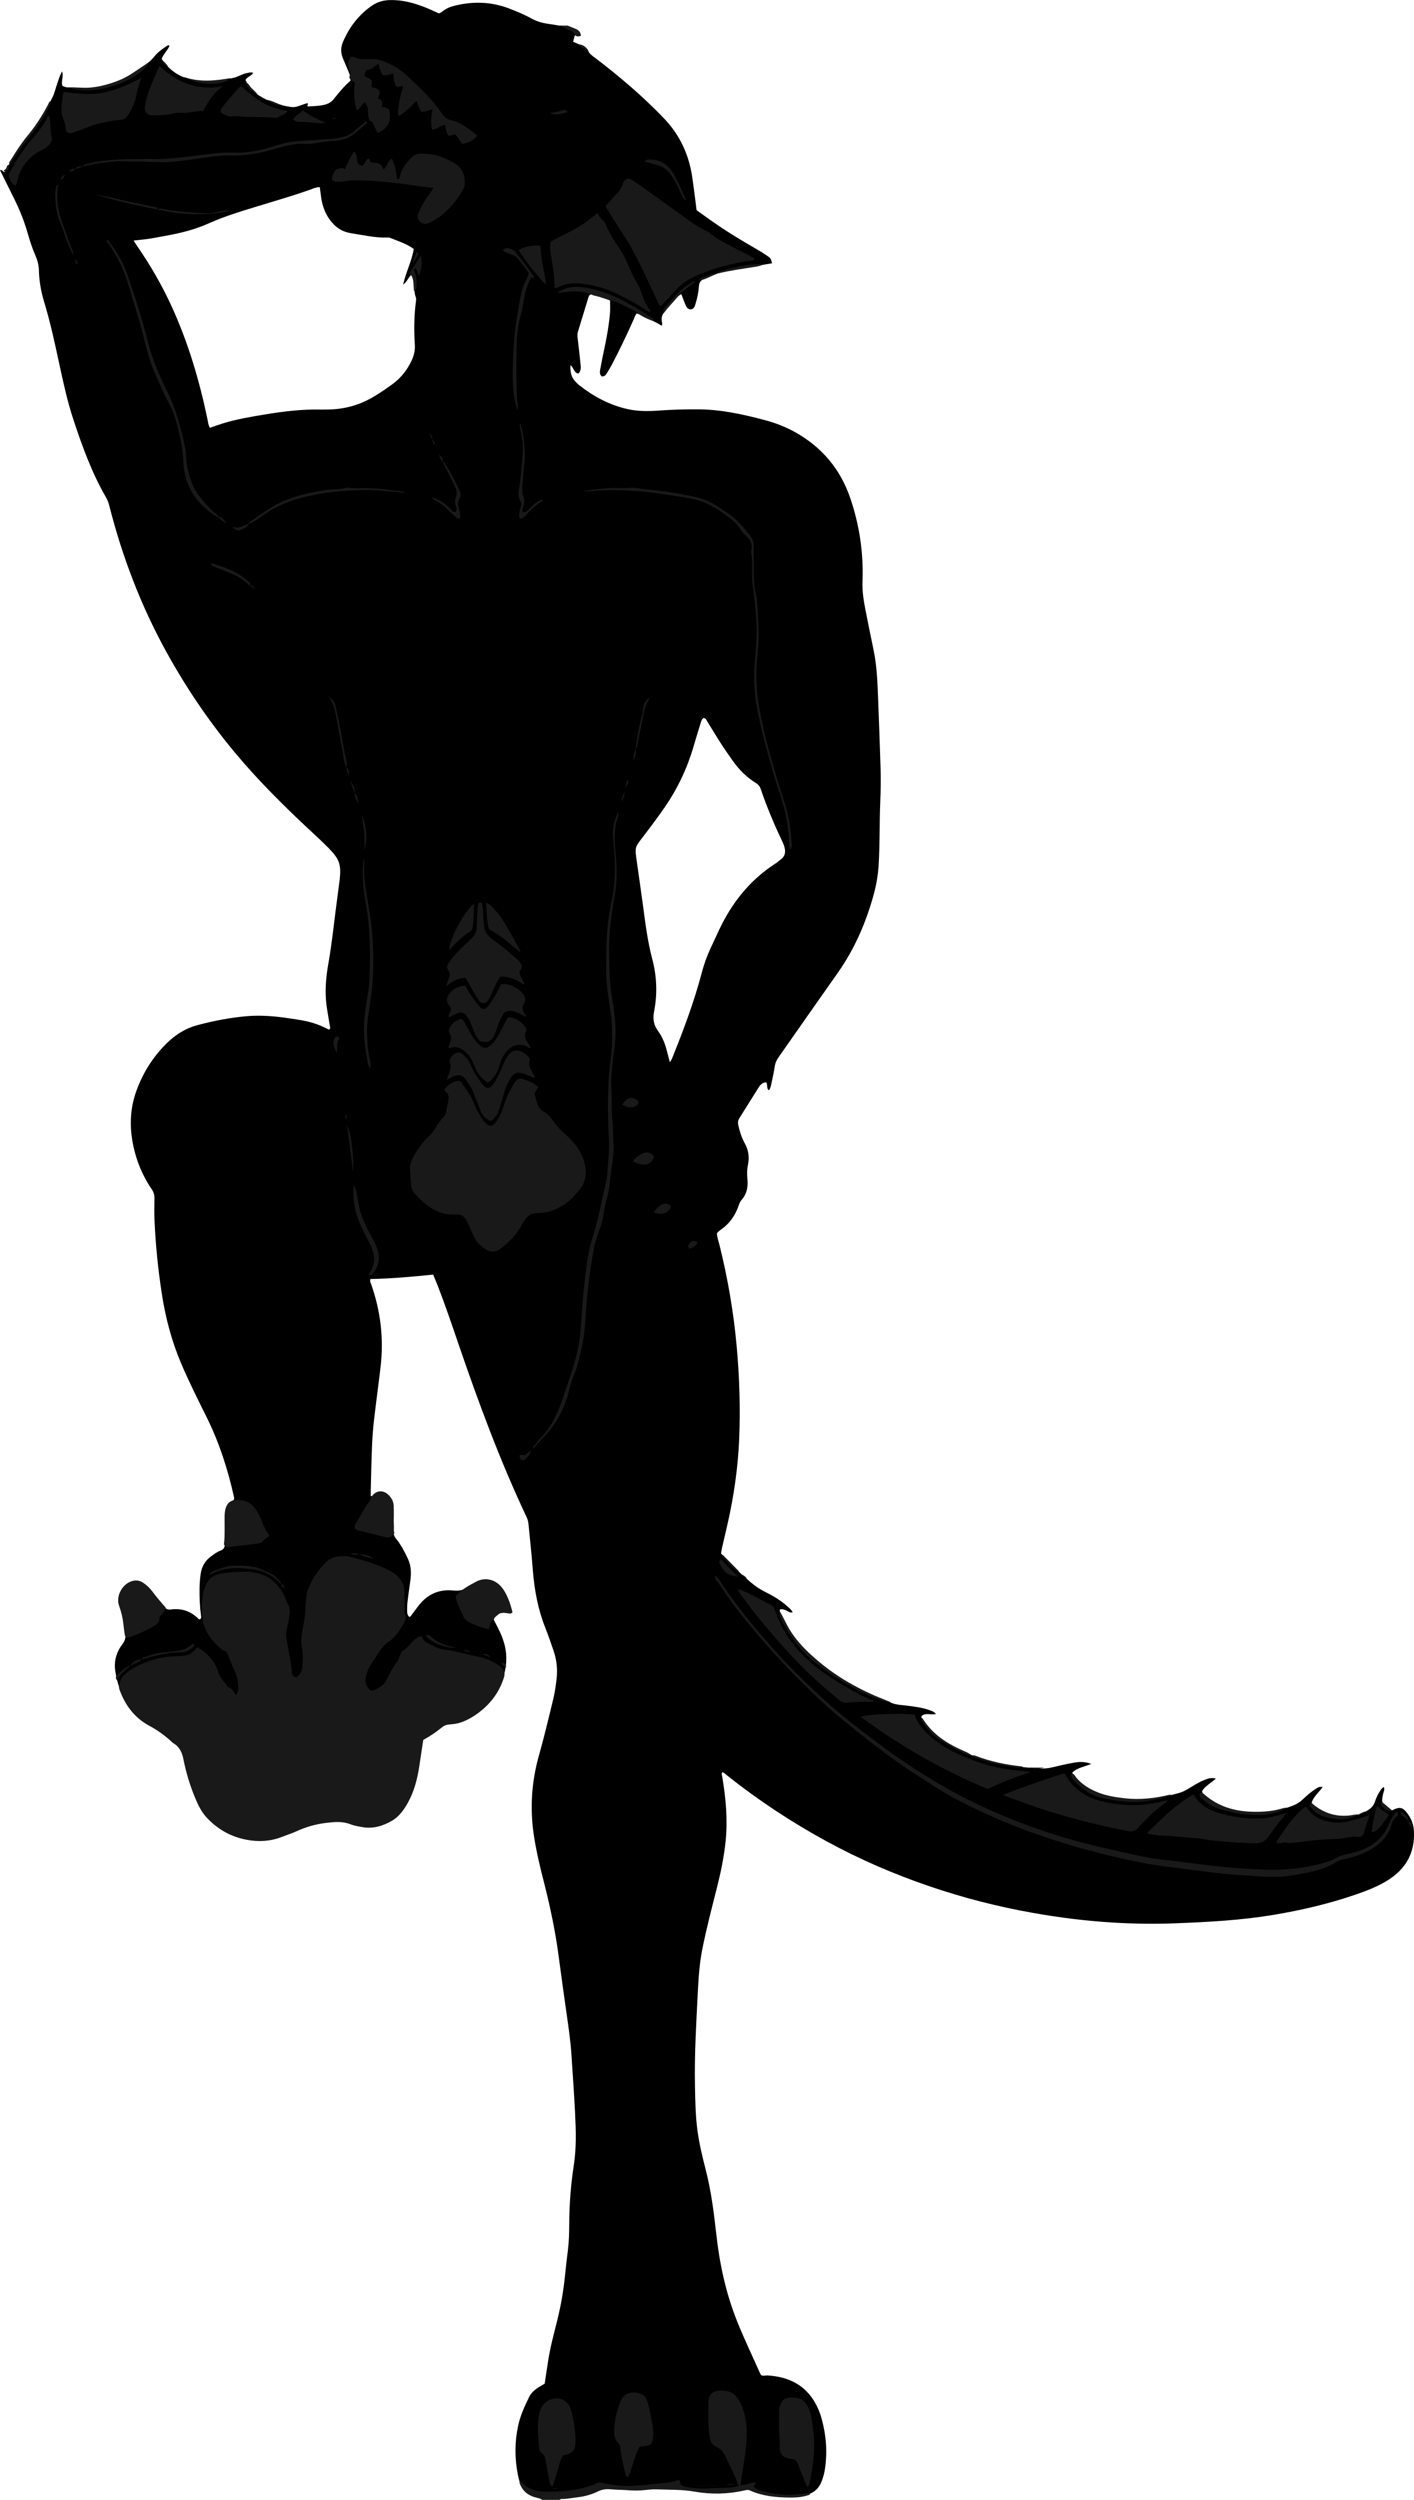 <?xml version="1.0" encoding="utf-8"?>
<!-- Generator: Adobe Illustrator 24.1.1, SVG Export Plug-In . SVG Version: 6.00 Build 0)  -->
<svg version="1.1" xmlns="http://www.w3.org/2000/svg" xmlns:xlink="http://www.w3.org/1999/xlink" x="0px" y="0px"
	 width="2112.23" height="3734.22" viewBox="0 0 2112.23 3734.22" style="enable-background:new 0 0 2112.23 3734.22;" xml:space="preserve">
<style type="text/css">
	.st0{fill:#191919;}
</style>
<g id="Layer_1_xA0_Image_1_">
	<g>
		<path d="M647.07,1903.98c-31.5,3.17-62.6,6.04-93.59,6.56c-1.46,3.48,0.28,5.83,1.12,8.22c14.02,39.97,18.83,80.99,13.91,123.06
			c-3.09,26.47-6.77,52.87-9.8,79.35c-1.48,12.9-2.44,25.89-2.98,38.86c-0.91,21.98-1.31,43.98-1.9,65.97
			c-0.08,2.96-0.01,5.92-0.01,8.88c3.68,0.51,4.92-2.44,7-3.82c4.34-2.86,8.62-3.07,13.23-0.83c8.7,4.22,12.64,11.61,13.47,20.76
			c0.51,5.62,0.24,11.32,0.3,16.99c0.07,7,0.12,14,0.15,21c0.01,3.46,1.09,6.3,3.37,9.08c7.44,9.06,12.83,19.44,17.83,29.97
			c4.87,10.25,5.41,21.19,3.9,32.3c-1.43,10.56-2.99,21.11-4.25,31.7c-0.55,4.62-0.63,9.3-0.67,13.96c-0.03,3.32,0.47,6.6,2.93,9.16
			c2.65,0.16,3.22-2.13,4.37-3.62c3.46-4.48,6.74-9.1,10.23-13.56c13.19-16.87,30.71-24.37,51.78-22.12
			c8.95,0.96,16.32-0.91,23.41-5.88c3.27-2.29,6.68-4.42,10.2-6.31c11.33-6.09,23.75-4.54,33.41,3.99
			c5.87,5.19,9.87,11.71,12.94,18.78c3.03,6.98,6.09,14.01,6.48,22.61c-10.22-0.71-21.35-3.73-26.37,10.2
			c2.28,4.49,4.81,9.51,7.35,14.52c8.79,17.33,13.41,35.47,10.67,55.03c-3.89,27.8-17.42,50-39.22,67.37
			c-9.19,7.32-19.1,13.25-30.55,16.53c-4.89,1.4-9.8,1.96-14.78,2.1c-3.85,0.11-7.13,1.23-10.1,3.65
			c-9.31,7.58-19.18,14.34-29.72,20.26c-1.82,12.66-3.47,25.17-5.44,37.64c-1.77,11.19-4.12,22.26-7.56,33.09
			c-3.46,10.88-8.67,20.85-14.61,30.55c-15.39,25.16-45.53,33.21-69.66,27.11c-0.65-0.16-1.31-0.3-1.92-0.54
			c-27.66-10.74-54.39-4.74-80.85,4.67c-10.35,3.68-20.51,7.88-30.77,11.8c-2.18,0.83-4.42,1.49-6.64,2.19
			c-11.9,3.77-23.91,5.54-36.42,3.2c-12.44-2.33-24.84-4.26-36.38-10.13c-24.7-12.57-41.49-31.74-50.64-57.88
			c-5.72-16.36-11.59-32.63-14.61-49.79c-0.74-4.24-2.17-8.38-3.57-12.46c-1.76-5.16-4.79-9.49-9.36-12.63
			c-0.82-0.57-1.67-1.12-2.42-1.77c-12.21-10.76-24.22-21.8-39.65-28.01c-28.78-18.74-43.26-46.29-48.43-79.35
			c-2.33-14.9,1.65-28.71,10.7-40.48c4.87-6.33,5.25-12.43,4.06-19.59c-2.19-13.14-4.09-26.25-8.5-38.97
			c-3.8-10.96,3.11-26.36,13.22-31.98c8.34-4.63,16.5-4.62,24.25,1.5c5.02,3.96,8.93,8.94,12.93,13.85
			c5.26,6.45,10.54,12.9,15.9,19.27c2.73,3.24,6.11,4.83,10.58,4.21c15.95-2.23,29.6,2.53,41,13.87c0.44,0.44,1.15,0.61,1.88,0.98
			c3.22-1.53,2.18-4.42,1.87-6.85c-1.74-13.25-2.28-26.55-2.08-39.9c0.11-7.01,0.7-13.96,1.64-20.91
			c1.51-11.16,6.59-20.14,15.79-26.71c4.34-3.1,8.55-6.55,13.62-8.28c4.94-1.69,6.66-4.95,6.69-9.78c0.06-12.33,0.24-24.66,0.32-37
			c0.03-4.34,0.34-8.62,1.09-12.92c1.16-6.66,3.98-11.93,10.31-14.95c0.83-0.4,1.44-1.26,2.17-1.92c0-1.1,0.18-2.12-0.03-3.06
			c-9.18-41.44-22.03-81.59-40.94-119.75c-13.02-26.26-26.21-52.44-37.73-79.42c-14.49-33.91-23.8-69.2-29.36-105.6
			c-5.54-36.27-9.31-72.71-10.81-109.36c-0.44-10.65-0.31-21.33-0.08-31.99c0.12-5.2-0.96-9.55-3.97-13.99
			c-15.37-22.66-25.11-47.61-29.38-74.7c-3.91-24.83-2.18-49.13,6.49-72.84c10-27.35,25.17-51.39,46.14-71.64
			c12.66-12.23,27.26-21.41,44.37-26.01c24.15-6.5,48.66-11.26,73.6-13.48c21.71-1.93,43.27,0,64.74,3.23
			c11.84,1.78,23.7,3.41,35.25,6.95c8.27,2.53,16.07,6.09,23.44,9.89c2.83-1.81,1.59-3.86,1.3-5.67
			c-1.57-9.86-3.43-19.68-4.81-29.57c-3.03-21.71-1-43.29,2.79-64.67c4.77-26.93,7.58-54.1,11.09-81.18
			c1.63-12.55,3.27-25.11,4.92-37.66c0.22-1.65,0.53-3.29,0.7-4.95c2.34-22.47-0.02-30.55-15.84-46.82
			c-11.14-11.46-23.11-22.12-34.76-33.07c-36.69-34.5-72.26-70.08-104.62-108.74c-39.92-47.68-74.58-98.95-104.48-153.45
			c-37.21-67.85-64.62-139.52-83.82-214.41c-1.24-4.83-2.49-9.63-5.05-14.04c-21.21-36.52-35.59-75.93-48.81-115.81
			c-9.24-27.86-15.49-56.52-21.65-85.17c-6.65-30.94-13.3-61.86-22.52-92.17c-4.68-15.38-7.37-31.1-7.77-47.19
			c-0.19-7.79-2.27-15.13-5.36-22.21c-4.54-10.41-8.04-21.15-11.14-32.06c-5.19-18.31-12.2-35.94-20.74-52.96
			c-7-13.96-13.87-27.99-20.84-42.06c3.61-1.32,4.01,2.84,6.7,2.82c2.15-1.03,2.54-3.46,3.59-5.4c9.36-17.35,20.02-33.87,32.5-49.12
			c14.46-17.66,25.79-37.18,35.77-57.61c3.4-6.96,4.83-14.52,7.46-21.7c1.9-5.2,3.25-10.66,6.72-16.49
			c2.71,7.95-2.06,14.74,0.57,21.66c6.78,3,14.15,3.12,21.37,3.6c33.64,2.25,63.76-7.88,91.27-26.63
			c9.07-6.18,17.92-12.59,24.92-21.38c4.97-6.25,11.71-10.85,18.35-15.33c0.96-0.65,2.13-1.72,3.99-0.26
			c-2.81,6.88-9,11.98-11.76,19.66c9.84,14.55,22.83,24.96,39.91,29.58c23.15,6.26,46.29,4.24,69.13-1.8
			c6.03-1.59,11.45-5.31,17.76-6.51c3.2-0.61,6.31-1.77,9.99-0.54c-2.67,4.91-8.66,5.52-11.58,10.67
			c4.16,9.23,10.74,16.99,19.46,22.71c14.71,9.65,31.08,15.08,48.42,17.68c4.04,0.61,7.93-0.04,11.77-1.48
			c4.32-1.62,8.73-3.02,12.65-4.36c2.72,2.09-1.32,3.05,0.83,5.11c7.99-0.57,16.54-0.59,24.97-2.65c5.38-1.32,10.01-3.75,13.45-8.06
			c7.9-9.9,15.86-19.71,25.25-27.77c0.41-5.45-1.18-9.79-3.03-14.09c-2.77-6.42-5.51-12.86-8.2-19.32
			c-3.36-8.07-3.52-16.04-0.04-24.25c9.31-22.01,23.14-40.36,42.83-54.12c8.15-5.69,17.07-8.47,27.12-8.74
			c18.75-0.5,36.28,4.28,53.42,11.08c6.78,2.69,13.36,5.87,19.94,8.79c3.23-0.73,5.31-3.04,7.77-4.68c4.2-2.81,8.7-4.89,13.58-6.17
			c28.17-7.39,56.02-6.99,83.45,3.5c11.52,4.41,22.96,9.1,33.7,15.13c9.26,5.2,19.13,7.21,29.43,8.57
			c8.52,1.13,16.92,3.09,25.52,3.93c4.35,0.43,8.27,2.52,12.03,4.68c2.87,1.65,5.42,3.71,5.74,7.3c-2.7,2.44-5.44-0.54-8.24,0.98
			c-0.72,2.82-1.51,5.94-2.36,9.28c4.96,2.07,9.57,3.86,14.05,5.93c3.34,1.54,6.96,3.33,8.27,6.9c2.02,5.51,6.62,8.12,10.82,11.32
			c36.34,27.74,71.1,57.28,102.75,90.37c23.34,24.4,36.93,53.56,41.92,86.77c2.47,16.45,4.38,32.99,6.64,50.24
			c6.61,4.72,13.62,9.76,20.67,14.75c22.05,15.61,45.03,29.74,68.48,43.14c5.78,3.3,11.45,6.83,16.92,10.61
			c4.73,3.27,4.98,4.14,6.69,10.72c-14.03,2.35-27.99,4.95-42.02,6.98c-20.17,2.93-40,6.79-58.64,15.6
			c-5.41,2.56-8.29,5.58-8.65,11.77c-0.52,8.98-2.41,17.83-5.14,26.43c-1.09,3.44-2.14,7.48-6.52,8.03
			c-4.95,0.61-6.94-3.28-8.53-7.01c-2.19-5.18-4.09-10.48-6.14-15.79c-9.63,5.63-24.51,22.57-28.3,31.81c-1.05,2.57-1.25,5.1-1,7.81
			c0.23,2.55,1.59,5.15-0.02,7.73c-4.42-3.32-31.54-16.76-37.07-18.38c-2.64,2.29-3.32,5.69-4.64,8.68
			c-10.1,22.86-20.9,45.39-32.52,67.51c-2.32,4.42-4.88,8.72-7.52,12.96c-1.57,2.52-3.32,5.1-7.48,4.97
			c-4.06-2.88-3.13-7.33-2.38-11.45c1.85-10.16,3.87-20.29,6.05-30.38c3.8-17.6,6.89-35.32,8.39-53.27
			c0.49-5.91,0.08-11.91,0.08-18.32c-9.31-4.08-18.81-7.82-28.68-9.21c-3.3,1.55-3.61,4.45-4.35,6.86
			c-5.03,16.22-9.84,32.51-14.87,48.73c-1.03,3.32-0.91,6.5-0.51,9.84c1.54,12.9,3.01,25.81,4.32,38.74
			c0.49,4.88,1.17,9.98-3.23,14.18c-6.84-1.04-6.63-8.65-11.8-12.52c-0.6,9.45,0.97,17.23,6.78,23.81c1.98,2.24,4.12,4.39,6.47,6.23
			c21.52,16.83,45.12,29.49,71.96,35.51c15.45,3.46,31.07,3.35,46.76,2.21c19.62-1.43,39.28-1.94,58.95-1.84
			c34.3,0.18,67.41,7.59,100.31,16.35c15.85,4.22,30.97,10.23,45.26,18.29c39.42,22.24,66.65,54.85,81.31,97.54
			c13.87,40.4,20.07,82.14,18.42,124.86c-0.56,14.5,1.69,28.56,4.44,42.62c3.96,20.26,8.12,40.49,12.29,60.71
			c4.67,22.63,5.54,45.62,6.49,68.58c1.48,35.63,2.58,71.28,3.77,106.92c0.57,17,0.21,33.98-0.48,50.98
			c-0.66,16.31-0.78,32.65-0.99,48.98c-0.2,15-0.48,29.98-1.39,44.97c-0.93,15.39-3.63,30.41-7.73,45.22
			c-11.39,41.09-28.15,79.74-52.67,114.8c-14.9,21.3-29.91,42.52-44.83,63.8c-14.91,21.26-29.76,42.57-44.69,63.82
			c-2.93,4.17-4.67,8.55-5.4,13.71c-1.26,8.89-3.38,17.65-5.2,26.46c-0.6,2.92-1.31,5.83-3.34,8.69c-4.3-3.07-1.32-8.33-4.22-12.11
			c-5.11,0.3-8.54,3.52-11.28,7.91c-9.53,15.26-19.05,30.53-28.67,45.74c-2.1,3.32-2.49,6.52-1.64,10.41
			c2.08,9.51,5.02,18.71,9.72,27.19c5.8,10.46,7.14,21.33,4.6,32.85c-1.6,7.27-1.19,14.61-0.58,21.91
			c0.92,11.11-1.2,21.21-8.81,29.76c-1.79,2.01-2.98,4.36-3.84,6.95c-5.05,15.29-13.48,28.15-27.01,37.34
			c-1.64,1.12-3.08,2.55-4.57,3.88c-0.48,0.43-0.81,1.04-1.41,1.86c0.21,5.78,2.36,11.42,3.79,17.18
			c12.32,49.55,21.01,99.7,25.63,150.57c4.25,46.87,5.81,93.78,3.75,140.81c-1.84,42.07-7.86,83.55-17.09,124.59
			c-2.78,12.35-5.76,24.64-8.59,36.98c-0.59,2.56-0.9,5.19-1.35,7.85c9.01,11.03,19.35,20.46,29.51,30.05
			c2.91,2.74,5.97,5.32,8.93,8.01c8.41,7.65,17.35,14.44,27.63,19.52c11.96,5.92,23.41,12.77,33.37,21.81
			c2.66,2.41,5.6,4.6,7.61,8.47c-4.23,1.43-6.69-1.33-9.42-2.53c-3.09-1.36-6.03-2.58-9.76-1.53c-0.66,3.38,1,5.95,2.1,8.57
			c10.19,24.12,26.27,43.88,45.46,61.34c35.04,31.9,75.74,54.04,120.08,69.97c7.95,2.86,16.35,2.91,24.57,4.03
			c10.57,1.44,21.18,2.67,31.23,6.45c3.21,1.21,6.95,1.85,9.65,5.8c-7.47,1.95-15.3-2.51-21.36,2.98c-0.75,2.78,0.98,4.58,2.23,6.47
			c9.72,14.76,22.6,26.14,37.75,35.06c26.7,15.74,55.53,25.57,85.89,31.3c16.42,3.1,33.02,4.23,49.63,5.44
			c7.03,0.51,13.9-0.18,20.78-1.87c10.34-2.53,20.75-4.92,31.23-6.74c8.14-1.42,16.43-1.75,25.86,1.85
			c-10.36,4.42-20.72,5.49-28.46,13.2c6.18,11.01,15.29,18.49,25.77,24.5c13.51,7.75,28.42,11.2,43.62,13.57
			c30.93,4.83,61.07,0.49,90.84-7.99c4.56-1.3,8.62-3.47,12.65-5.84c8.03-4.74,15.81-9.98,24.54-13.37
			c5.05-1.96,10.26-4.33,17.27-1.93c-7.77,6.5-16.07,11.04-20.55,18.35c0.25,4.13,2.62,5.66,4.57,7.38
			c12.82,11.29,27.92,17.97,44.47,21.52c29.49,6.33,58.26,3.91,86.38-7.03c5.36-2.09,10.12-4.8,14.32-8.79
			c6.52-6.2,13.25-12.2,20.95-16.95c3.76-2.32,3.78-2.3,9.47-2.2c-5.65,8-13.55,14.16-16.52,23.24c0.94,3.24,3.24,4.69,5.36,6.29
			c19.9,14.93,42.02,17.3,65.51,11.39c4.86-1.22,9.26-3.67,13.49-6.4c4.9-3.17,8.55-7.14,10.34-12.93c1.67-5.4,4.2-10.51,7.27-15.31
			c1.42-2.22,2.78-4.5,5.81-6.25c1.69,4.04-0.45,7.28-1.1,10.51c-2.54,12.56-2.55,12.82,7.69,20.93c1.78,1.41,3.83,2.5,5.55,3.6
			c11.77-6.05,16.28-4.99,23.78,5.43c5.58,7.75,8.62,16.23,9.07,25.96c1.5,32.51-12.45,56.45-39.64,73.28
			c-14.82,9.18-31.02,15.39-47.4,21.02c-39.77,13.68-80.58,23.26-122.02,30.21c-48.76,8.18-97.97,10.83-147.28,12.71
			c-30.69,1.17-61.34,0.78-91.95-1.03c-40.93-2.41-81.58-7.49-121.96-14.71c-51.89-9.28-102.82-22.31-152.69-39.29
			c-53.37-18.17-104.98-40.46-154.53-67.48c-52.5-28.63-102.18-61.46-148.97-98.69c-2.04-1.62-3.76-3.82-6.67-4.42
			c-1.85,2.09-0.51,4.3-0.17,6.38c5.25,31.66,8.35,63.41,5.17,95.54c-2.37,23.94-7.24,47.41-13.12,70.67
			c-7.68,30.35-15.6,60.63-21.74,91.35c-4.07,20.35-5.58,40.94-6.61,61.55c-2.38,47.6-5.36,95.18-4.43,142.89
			c0.44,22.33,0.75,44.66,3.74,66.84c2.67,19.85,7.38,39.29,12.35,58.64c8.07,31.42,12.14,63.41,15.7,95.56
			c4.92,44.54,14.25,88.2,30.85,129.9c10.71,26.9,23.32,53.05,35.09,79.52c0.26,0.58,0.75,1.06,1.21,1.7
			c3.09,1.7,6.44,0.27,9.7,0.48c30.44,1.97,55.37,13.46,70.97,41.08c4.12,7.29,7.27,15.01,9.5,23.04
			c7.04,25.37,9.02,51.1,4.81,77.19c-0.96,5.94-2.63,11.69-4.84,17.29c-3.92,9.94-10.88,16.52-21.27,19.46
			c-8.07,2.29-16.29,3.64-24.65,3.54c-21.08-0.27-41.92-2.22-61.51-10.91c-2.31-1.03-4.46-1.06-6.76-0.38
			c-17.88,5.22-36.22,4.99-54.54,4.33c-10.96-0.4-22.01-0.59-32.55-4.42c-1.51-0.55-3.3-0.45-4.95-0.44
			c-17,0.03-34.01-0.37-50.98,0.28c-21.03,0.81-41.99-0.21-62.96-0.99c-4.03-0.15-7.79-0.2-11.6,1.84
			c-10.39,5.56-21.66,8.68-33.27,10.16c-13.21,1.69-26.47,3.11-39.85,3.04c-7.06-0.04-13.98-1-20.81-2.51
			c-12.3-2.73-20.88-10.01-25.02-22.05c-1.29-3.76-2.2-7.68-2.97-11.59c-4.81-24.51-4.72-49.03,0.61-73.44
			c3.21-14.74,9.52-28.38,16.05-41.88c3.13-6.46,8.33-11.18,14.37-14.95c2.81-1.75,5.69-3.37,9.07-5.36
			c1.71-11.27,3.43-22.77,5.21-34.25c3.21-20.78,8.82-41.03,13.84-61.39c5.43-22.05,9.26-44.32,11.45-66.91
			c1.19-12.27,2.66-24.51,4.21-36.73c1.68-13.27,1.9-26.59,1.97-39.92c0.15-29.37,2.48-58.54,6.92-87.6
			c3.89-25.47,3.16-51.21,1.86-76.85c-1.49-29.29-3.5-58.55-5.45-87.81c-1.42-21.29-4.54-42.39-7.57-63.5
			c-4.02-28.03-7.89-56.08-11.61-84.15c-5.21-39.36-13.64-78.05-23.54-116.47c-5.32-20.64-10.02-41.42-13.27-62.53
			c-6.23-40.48-3.8-80.26,7.29-119.75c7.92-28.2,14.74-56.72,21.61-85.21c2.34-9.68,3.71-19.64,4.87-29.56
			c1.69-14.41,0.23-28.63-4.56-42.39c-3.94-11.32-7.69-22.73-12.15-33.85c-11.15-27.82-16.44-56.82-18.76-86.56
			c-1.79-22.92-4.28-45.78-6.49-68.67c-0.35-3.66-1.29-7.16-2.89-10.54c-39.15-82.97-70.99-168.82-100.69-255.51
			c-10.25-29.93-20.32-59.93-31.8-89.43C651.89,1915.55,649.56,1910.08,647.07,1903.98z M199.55,359.35
			c2.22,3.42,3.6,5.65,5.09,7.82c19.71,28.59,37.13,58.52,51.58,90.09c24.8,54.16,41.63,110.89,53.73,169.11
			c0.85,4.11,1.04,8.45,3.64,12.65c6.58-2.25,12.78-4.56,19.1-6.5c20.42-6.28,41.42-9.86,62.46-13.32
			c27.99-4.61,56.04-8.14,84.49-7.41c3.33,0.08,6.66-0.06,10-0.09c24.9-0.2,48-6.7,69.35-19.55c9.72-5.85,19.04-12.24,28.15-19
			c12.37-9.17,21.32-20.9,27.81-34.73c3.46-7.37,5.24-14.85,4.72-23.15c-1.37-21.98-1.2-43.96,1.76-65.84
			c0.22-1.62,0.41-3.47-0.14-4.92c-2.43-6.37-2.26-13.01-2.63-19.64c-0.27-4.84-0.41-9.84-4.24-14.37
			c-4.68,4.07-6.16,10.43-12.23,14.64c4.23-18.94,13.02-35.26,15.9-53.2c-11.14-8.28-23.74-11.84-35.69-16.75
			c-1.17-0.48-2.63-0.44-3.94-0.4c-18.49,0.64-36.39-3.7-54.46-6.53c-13.63-2.13-23.98-9.53-31.78-20.62
			c-6.83-9.71-10.76-20.61-12.42-32.34c-0.74-5.24-1.42-10.49-2.13-15.8c-5.36,0.01-9.59,2.12-13.89,3.65
			c-21.97,7.81-44.3,14.45-66.59,21.22c-22.61,6.87-45.33,13.44-67.44,21.84c-9.64,3.66-18.98,8.09-28.58,11.85
			c-24.36,9.52-50.08,13.54-75.62,18.14C217.43,357.64,209.16,358.2,199.55,359.35z M1000.67,1586.87c1.69-2.93,2.48-3.98,2.96-5.16
			c16.99-41.99,33-84.32,44.53-128.22c3.3-12.58,7.62-24.82,13.1-36.63c4.2-9.06,8.42-18.11,12.65-27.16
			c18.88-40.38,45.48-74.26,83.12-98.89c3.61-2.36,7.01-5.08,10.35-7.83c4.5-3.71,5.97-8.57,5.13-14.32
			c-0.64-4.36-2.3-8.32-4.16-12.24c-12.03-25.27-22.86-51.05-31.87-77.56c-1.38-4.06-3.49-6.81-7.11-9.06
			c-13.79-8.52-25.11-19.73-34.45-32.92c-5.97-8.42-11.94-16.86-17.53-25.53c-7.03-10.91-13.64-22.11-20.53-33.11
			c-1.48-2.36-2.33-5.67-6.14-5.61c-3.08,2.59-3.72,6.33-4.8,9.77c-3.38,10.8-6.66,21.64-9.82,32.5
			c-9.58,32.89-24.09,63.4-43.58,91.59c-10.43,15.08-21.43,29.72-32.58,44.26c-11.55,15.06-11.56,15.06-9.06,33.65
			c0.04,0.33,0.11,0.66,0.16,0.99c3.07,21.76,6.27,43.5,9.19,65.28c3.68,27.39,6.94,54.83,14.06,81.63
			c6.96,26.16,7.89,52.66,2.71,79.21c-2.05,10.51-0.49,19.66,5.85,28.3c6.58,8.97,10.6,19.19,13.33,29.93
			C997.46,1574.89,998.86,1580.01,1000.67,1586.87z"/>
	</g>
</g>
<g id="Layer_2_xA0_Image_1_">
	<g>
		<path class="st0" d="M1100.84,3710.91c0.84-4.22-1.19-7.74-2.84-11.3c-4.33-9.35-8.74-18.66-13.13-27.98
			c-3.46-7.35-7.74-13.76-15.73-17.18c-5.61-2.41-7.93-7.54-8.91-13.51c-2.88-17.51-1.91-35.15-1.9-52.74
			c0-11.87,6.72-17.86,20.39-17.1c1.98,0.11,3.97,0.29,5.93,0.59c6.5,0.97,11.86,3.73,15.89,9.21c5.01,6.81,8.57,14.36,10.8,22.36
			c4.42,15.83,4.87,31.91,3.41,48.36c-1.79,20.16-6.03,39.9-8.52,60.5c7.32,0.07,14.09-3.08,21.1-4.19
			c4.85,3.35-1.14,3.47-1.43,5.27c0.18,0.59,0.18,1.34,0.55,1.74c4.38,4.67,10.56,5.54,16.23,7.09c19.55,5.36,39.42,5.48,59.39,2.76
			c2.57-0.35,5.12-1.28,7.8-0.52c0.62,2.54-1.43,2.64-2.75,3.07c-8.96,2.91-18.3,3.57-27.57,3.46
			c-20.36-0.25-40.55-2.11-59.43-10.68c-2.73-1.24-5.07-0.63-7.67-0.04c-24.65,5.63-49.63,6.25-74.36,1.92
			c-19.16-3.35-38.32-2.73-57.5-3.46c-6.6-0.25-13.27,0.62-19.88,1.3c-13.01,1.33-25.93-0.56-38.9-0.77
			c-3.98-0.06-7.95-0.57-11.94-0.77c-6.02-0.3-11.45,0.78-17.17,3.54c-9.22,4.44-19.23,7.3-29.57,8.44
			c-8.24,0.91-16.36,2.9-24.74,2.63c-0.82-0.03-1.66,0.86-2.49,1.33c-8.67,0-17.33,0-26,0c-3.26-2.51-7.27-2.88-11.04-3.97
			c-11.32-3.26-19.06-10.36-22.85-21.59c-0.17-0.51,0.28-1.22,0.44-1.84c1.03-0.48,1.86,0,2.5,0.7
			c9.39,10.39,21.85,14.31,35.05,14.46c24,0.28,47.87-1.62,70.78-9.79c1.26-0.45,2.73-0.62,3.72-1.41
			c3.77-3.02,7.73-2.68,12.15-1.74c14.35,3.05,28.92,4.98,43.57,4.24c14.93-0.75,29.81-2.45,44.68-4.03
			c8.54-0.91,17.19-1.52,24.83-5.15c1.29,0.9,1.89,1.54,1.96,2.67c0.28,4.8,3.24,6.77,7.66,7.73c10.8,2.35,21.79,3.17,32.71,2.62
			c7.31-0.37,14.59-0.67,21.9-0.71c8.58-0.05,17.14-0.44,25.33-2.9c0.81-3.06-1.01-2.79-2.68-2.7L1100.84,3710.91z"/>
		<path class="st0" d="M847.9,38.22c4.19,1.71,8.4,3.36,12.55,5.14c4.23,1.81,6.81,4.94,7.45,9.91c-3.33,1.61-7.22,1.81-8.79-1.2
			c-2.97-5.73-8.73-6.64-13.38-9.4c-3.07-1.83-6.54-2.98-9.83-4.44C839.9,38.22,843.9,38.22,847.9,38.22z"/>
		<path class="st0" d="M5.9,254.22c2.32-0.84,3.39-2.64,4.17-4.9c0.59-1.72,1.45-3.71,4.06-2.88l-0.22-0.17
			c-0.84,4.79-1.33,9.87-8.02,9.95C5.9,255.55,5.9,254.88,5.9,254.22z"/>
		<path class="st0" d="M630.35,2444.7c2.27,8.91,10.98,10.43,17.53,14.24c5.41,3.15,11.74,4.61,18.07,5.47
			c16.49,2.23,32.39,7.32,48.71,10.34c10.64,1.97,20.17,6.41,29.17,12.2c1.68,1.08,3.28,2.3,4.77,3.62
			c4.6,4.06,6.23,8.57,4.24,14.99c-6.66,21.41-19.19,38.46-36.8,52.02c-8.75,6.74-18.14,12.19-28.74,15.71
			c-5.5,1.83-11.1,2.19-16.67,2.73c-3.84,0.37-6.84,1.41-9.88,3.83c-8.84,7.05-18.09,13.57-28.45,19.19
			c-2,13.18-4.05,26.58-6.08,39.99c-2.91,19.17-7.82,37.82-17.44,54.73c-5.74,10.09-12.62,19.77-22.99,25.86
			c-13.81,8.11-28.6,12.52-44.8,9.62c-5.87-1.05-11.89-2.02-17.38-4.18c-12.02-4.73-24.33-3.49-36.44-2.07
			c-15.55,1.82-30.57,6.17-44.91,12.77c-6.61,3.04-13.64,5.18-20.42,7.88c-17.5,6.98-35.31,8.04-53.82,4.48
			c-23.45-4.51-42.97-15.65-59.11-32.89c-8.06-8.61-13.1-19.17-17.59-29.98c-7.66-18.46-13.39-37.5-17.26-57.09
			c-2.01-10.17-5.86-19.07-15.46-24.4c-0.57-0.32-1.03-0.84-1.51-1.3c-10.38-9.84-21.77-17.92-34.52-24.81
			c-21.89-11.83-36.07-30.97-44.3-54.44c-1.54-4.4,1.56-15.24,5.45-19.25c8.24-8.47,18.2-14.36,28.99-18.9
			c16.39-6.89,33.38-11.06,51.27-11.03c1.66,0,3.34-0.02,4.99-0.24c11.61-1.57,14.64-0.34,25.99-13.12
			c15.39,8.85,26.47,21.13,31.6,38.54c2.48,8.41,9.78,13.82,14.05,21.15c6.34,1.08,8.34,6.74,11.99,12.23
			c2.07-4.23,3.64-7.47,3.52-11.58c-0.25-8.36-1.47-16.36-5.16-24.05c-3.73-7.78-6.78-15.89-9.97-23.91
			c-1.41-3.54-2.91-6.73-7.16-7.54c-0.93-0.18-1.89-0.77-2.62-1.41c-13-11.2-23.78-23.87-27.72-41.21
			c-3.3-14.55-2.39-29.03,0.14-43.54c0.17-0.98,0.22-2.01,0.54-2.95c5.93-17.24,11.1-24.33,32.66-26.88
			c9.23-1.09,18.56-1.71,27.86-1.75c19.75-0.08,37.38,5.37,50.45,21.32c5.09,6.21,9.59,12.74,11.91,20.56
			c0.38,1.27,0.67,2.67,1.42,3.72c5.99,8.44,4.27,17.67,2.76,26.81c-0.97,5.89-2.68,11.66-3.57,17.56
			c-1.16,7.71,1.39,15.18,2.56,22.67c1.98,12.74,5.01,25.34,5.84,38.24c0.21,3.22,1.69,4.95,4.06,6.14
			c3.07,1.54,4.69-0.86,6.64-2.79c3.57-3.53,4.27-8.13,4.79-12.59c1.16-9.94,1.01-19.89-0.79-29.81
			c-1.81-9.99,0.15-19.85,1.98-29.61c1.59-8.5,3.25-17.02,3.34-25.62c0.07-7.03,1.21-13.9,1.67-20.85c0.4-6.07,3.37-11.44,5.73-16.9
			c5.07-11.76,12.96-21.65,21.43-31.07c7.37-8.21,16.9-11.38,27.73-11.01c2.97,0.1,6.06-0.09,8.88,0.65
			c20.58,5.4,41.11,10.99,60.14,20.83c3.82,1.97,7.6,4.28,10.81,7.11c7.6,6.7,11.62,15.28,11.73,25.52c0.08,7-0.11,14,0.1,21
			c0.14,4.58-0.6,9.13,1.31,13.77c1.17,2.83,0.34,6.43-1.37,9.58c-6.06,11.21-12.71,21.83-23.54,29.22
			c-9.93,6.78-15.39,17.38-21.9,26.95c-3.7,5.44-7.65,10.88-9.82,17.26c-2.81,8.27-5.37,16.5,0.67,24.59
			c3.24,4.34,5.56,5.44,10.14,3.31c7.23-3.37,13.68-7.25,17.67-15.1c4.79-9.42,9.4-19.1,16.12-27.44c1.31-1.62,1.65-3.57,2.42-5.38
			c1.57-3.65,2.67-8.71,5.58-10.35c8.09-4.59,12.2-12.99,19.45-18.22C623.77,2445.85,626.4,2444,630.35,2444.7z"/>
		<path class="st0" d="M803.97,1623.81c-1.74,3.03-3.38,5.88-5.42,9.44c0.79,3.24,1.68,7.09,2.67,10.91
			c1.89,7.26,4.77,13.33,12.22,17.21c5.78,3.01,9.92,8.76,13.72,14.25c4.95,7.17,10.95,13.22,17.52,18.94
			c12.71,11.06,22.98,24.24,27.89,40.52c4.15,13.75,3.75,27.75-5.23,39.86c-11.9,16.05-26.66,28.62-46.2,34.67
			c-6.44,1.99-13.12,2.38-19.73,2.52c-7.83,0.17-13.22,3.87-17.34,9.97c-2.6,3.85-5.01,7.84-7.28,11.89
			c-6.81,12.15-16.86,21.37-27.43,30c-9.12,7.45-18,7.22-27.18,0.1c-6.95-5.38-12.52-11.73-15.82-20.1
			c-2.8-7.1-6.35-13.91-9.58-20.85c-3-6.44-7.84-9.37-15.14-8.92c-27.38,1.68-46.35-13.33-63.07-32.44
			c-3.13-3.58-4.47-8.11-4.73-12.91c-0.42-7.63-0.94-15.25-1.4-22.88c-0.31-5.12,1.18-9.8,3.35-14.36
			c6.36-13.38,15-25.1,25.78-35.21c2.72-2.55,5.1-5.3,6.9-8.44c3.99-6.97,8.52-13.5,14.11-19.26c1.91-1.98,3.16-4.12,3.63-6.91
			c0.99-5.87,2.24-11.7,3.45-17.53c1.08-5.2,0.97-9.96-4.01-13.35c-0.74-0.5-1.09-1.57-1.92-2.86c4.64-6.75,10.88-11.33,18.76-13.44
			c3.64-0.97,6.32,1.33,8.23,4.32c5.9,9.23,12.94,17.82,16.81,28.23c3.03,8.17,7.44,15.59,11.93,22.97c1.54,2.54,3.46,4.9,5.5,7.06
			c5.52,5.85,11.11,5.6,15.77-0.97c5.02-7.09,8.88-14.84,11.41-23.18c3.39-11.18,7.97-21.82,14.08-31.79
			c1.04-1.7,1.9-3.53,3.13-5.08c4.24-5.38,7.07-6.28,13.67-3.87C790.4,1614.99,797.87,1617.74,803.97,1623.81z"/>
		<path class="st0" d="M904.8,307.21c6.35-5.89,11.25-13.04,17.59-18.97c3.26-3.05,5.01-7.73,7.32-11.75
			c0.64-1.12,0.61-2.63,1.26-3.75c3.91-6.83,7.73-7.67,14.41-3.1c7.37,5.04,14.77,10.03,21.97,15.31
			c14.71,10.77,29.62,21.3,44.43,31.89c14.18,10.13,28.02,21.2,44.11,28.57c2.39,1.09,4.6,2.72,6.63,4.42
			c8.97,7.52,19.3,12.72,29.65,17.96c10.64,5.39,21.16,11.02,31.75,16.49c1.21,0.63,2.35,1.22,2.92,2.75
			c-0.77,2.15-2.85,2.06-4.64,2.28c-26.44,3.4-51.9,10.37-76.69,20.19c-17.1,6.77-31.55,16.8-42.86,31.22
			c-4.74,6.04-10.57,10.91-15.45,16.42c-2.27-0.85-2.91-2.32-3.63-3.87c-13.37-28.93-26.73-57.88-41.98-85.89
			c-3.95-7.26-8.8-14.03-13.24-21.03c-7.45-11.76-14.92-23.51-22.31-35.31C905.37,309.96,905.22,308.56,904.8,307.21z"/>
		<path class="st0" d="M892.86,318.11c1.73,3.95,2.98,7.1,6.2,9.47c4.64,3.41,6.44,9.19,8.77,14.28
			c4.44,9.68,10.04,18.66,16.17,27.26c6.03,8.47,10.36,17.75,14.45,27.16c4.23,9.74,8.64,19.31,14.27,28.37
			c2.59,4.17,4.19,9.01,5.79,13.71c3.22,9.48,7.18,18.55,13.59,27.02c-3.81,1.27-5.98-1.29-8.08-2.77
			c-10.87-7.68-22.72-13.61-34.45-19.76c-18.97-9.94-38.88-16.85-60.3-19.06c-13.09-1.35-25.74-0.46-37.44,6.37
			c-0.76,0.44-1.93,0.17-3.21,0.24c-0.99-10.62-0.75-21.24-2.76-31.67c-1.31-6.79-2.3-13.64-3.26-20.49
			c-0.78-5.59-1.44-11.21,0.37-17.65c11.73-6.03,24.12-12.24,36.36-18.75C871.35,335.45,881.83,326.73,892.86,318.11z"/>
		<path class="st0" d="M647.5,280.74c-11.22-1.41-20.78-2.41-30.28-3.86c-27.3-4.15-54.72-6.87-82.33-7.48
			c-7.33-0.16-14.6,0.44-21.84,1.61c-5.6,0.91-11.2,1.24-16.74-1.77c-1.17-6.62,2.1-11.5,5.7-16.28c4.24,0,8.33-4.73,13.12,0.04
			c3.9-9.2,7.98-18.11,13.71-26.97c5.44,5.55,3.89,12.68,6.14,18.85c1.77,0.96,3.74,2.03,5.59,3.03c5.25-2.05,4.29-9.39,10.33-10.97
			c1.12,1.87,2.27,3.8,3.53,5.91c7.59,0.19,15.45,0.25,18.29,10.25c6.14-4.31,6.16-12.43,12.55-16.26
			c5.35,9.76,6.31,20.62,8.08,30.98c3.26-0.27,3.54-2.15,3.82-3.56c2.5-12.35,9.92-21.52,18.77-29.86c3.6-3.39,7.78-4.94,12.62-4.96
			c13.79-0.05,27.03,2.53,39.49,8.59c3.88,1.89,7.73,3.87,11.45,6.06c12.35,7.28,16.21,21.17,14.4,33.59
			c-0.23,1.61-0.85,3.26-1.67,4.67c-11.69,20.17-26.4,37.45-47.21,48.79c-1.16,0.63-2.41,1.11-3.62,1.66
			c-4.9,2.24-9.74,2.63-13.77-1.53c-3.84-3.97-4.46-8.76-2.21-13.83c3.37-7.6,7.1-14.98,12.01-21.74
			C640.7,291.21,643.66,286.48,647.5,280.74z"/>
		<path class="st0" d="M1498.16,2681.53c6.29-3.77,77.99-29.17,92-32.7c8.53,16.01,21.04,27.98,37.41,35.69
			c10.57,4.97,22,7.24,33.44,9.27c23.51,4.17,46.92,3.33,70.22-1.59c4.2-0.89,8.32-2.14,13.23-3.42c-2.29,4.34-6.27,5.85-9.31,8.25
			c-12.81,10.13-24.42,21.53-35.34,33.59c-4.38,4.84-8.66,5.81-14.92,4.61c-46.08-8.82-91.38-20.6-135.9-35.35
			C1532,2694.25,1515.32,2687.75,1498.16,2681.53z"/>
		<path class="st0" d="M2086.83,2706.01c1.84,3.16,2.3,5.32-0.12,7.01c-4.36,3.04-6.4,7.45-7.86,12.35
			c-5.81,19.54-19.6,31.71-37.21,40.55c-10.77,5.4-22.2,8.82-33.85,11.06c-4.81,0.93-9.05,2.76-12.74,5.07
			c-13.18,8.25-27.71,12.51-42.67,15.22c-13.32,2.42-26.53,5.7-40.2,6.08c-11.28,0.31-22.5,0.51-33.79-0.58
			c-15.2-1.47-30.52-1.81-45.72-3.29c-16.52-1.6-32.98-3.91-49.45-5.96c-8.16-1.01-16.31-2.09-24.45-3.2
			c-14.44-1.97-28.96-3.48-43.29-6.08c-34.93-6.32-69.4-14.76-103.61-24.2c-15.97-4.41-31.69-9.65-47.46-14.77
			c-29.39-9.54-58.11-20.8-86.23-33.45c-31.18-14.02-61.8-29.3-90.27-48.48c-8.81-5.94-18.05-11.26-26.89-17.15
			c-18.83-12.54-36.96-26.03-54.98-39.7c-18.55-14.07-36.5-28.86-54.46-43.63c-13.03-10.71-25.43-22.22-37.62-33.89
			c-29.32-28.06-57.1-57.61-83.33-88.58c-18.23-21.52-36.05-43.37-51.4-67.11c-2.88-4.45-6.15-8.65-9.27-12.94
			c-1.4-1.92-2.67-3.83-1.32-7.02c5.6,4.98,8.82,11.45,12.77,17.2c13.96,20.26,28.82,39.82,44.56,58.71
			c18.07,21.7,36.73,42.9,56.49,63.07c13.93,14.22,28.31,28.02,42.89,41.58c19.92,18.54,41.01,35.69,62.6,52.28
			c11.84,9.1,23.82,18,35.83,26.86c24.09,17.76,49.22,33.92,74.88,49.3c28.82,17.27,58.8,32.25,89.6,45.61
			c28.62,12.41,57.86,23.29,87.58,32.7c29.14,9.23,58.81,16.64,88.64,23.29c17.84,3.98,35.68,8,53.63,11.35
			c11.09,2.07,22.41,2.92,33.62,4.32c21.44,2.68,42.86,5.59,64.33,7.98c20.78,2.32,41.63,3.84,62.53,4.81
			c13.19,0.61,26.36,0.82,39.52,0.15c19.27-0.98,38.24-4.18,56.89-9.02c8.02-2.08,15.68-5.32,23.11-9.2
			c7.37-3.85,15.75-4.87,23.74-6.95c17.8-4.65,33.46-12.76,44.74-27.89c4.8-6.43,7.85-13.81,11.23-21
			C2079.97,2713.92,2082.44,2709.72,2086.83,2706.01z"/>
		<path class="st0" d="M1713.28,2738.37c22.1-22.12,43.47-42.79,69.47-58c8.6,14.94,22.04,23.18,37.65,27.75
			c22.15,6.48,44.9,9.76,68.02,7.97c7.82-0.61,15.49-3.28,23.21-5.12c2.82-0.67,5.57-1.65,9.68-2.89
			c-2.86,5.89-7.12,9.05-10.14,13.11c-5.54,7.47-11.18,14.87-16.51,22.49c-4.78,6.83-10.81,9.81-19.39,9.74
			c-21.28-0.17-42.41-2.28-63.56-4.11c-8.58-0.74-17.04-3.17-25.62-3.54c-16.26-0.69-32.34-3.34-48.63-3.7
			C1729.95,2741.92,1722.32,2740.92,1713.28,2738.37z"/>
		<path class="st0" d="M1539.82,2646.94c-23.13,7.46-44.21,15.39-64.25,25.47c-67.95-28.39-130.95-64.21-189.96-108.01
			c11.94-3.85,57.06-5.57,80.64-3.22c5.45,16.69,17.65,28.24,31.07,38.72c16.12,12.58,34.55,20.9,53.39,28.39
			c20.77,8.26,42.3,13.47,64.51,15.96C1522.8,2645.09,1530.37,2645.9,1539.82,2646.94z"/>
		<path class="st0" d="M712.6,203.19c-5.57,6.98-13.07,10.04-21.77,11.75c-4.51-3.84-5.86-10.33-11.16-14.13
			c-2.86,0.7-5.99,1.47-9.39,2.3c-4.01-4.7-4.3-10.38-5.22-16.5c-6.95,0.98-12.27,6.16-19.65,7.31c-2.19-10.13-1.4-19.86,0.54-30.51
			c-5.98,0.79-10.8,4.61-16.75,3.42c-3.09-4.56-5.1-9.71-6.1-15.82c-6.14,2.21-8.2,8.57-13.12,11.76
			c-4.91,3.19-8.52,8.32-15.5,10.55c0.07-15.41,2.93-29.7,7.83-43.64c-3.78-2.69-6.87,1.54-10.47-0.52
			c-2.82-5.54-4.23-11.94-4.24-19.43c-5.53,1.14-10.3,3.84-15.76,2.53c-3.65-4.77-4.87-10.63-6.4-17.43
			c-5.88,4.54-10.96,9.96-18.51,9.98c-1.06,3.03-1.93,5.49-2.9,8.25c1.48,0.94,2.78,1.97,4.24,2.66c7.66,3.67,7.67,3.64,6.68,11.87
			c-0.07,0.59,0.12,1.22,0.22,2.16c3.55,2.47,9.49,1,12.06,7.14c0.37,2.84-1.66,6.1-2.53,10.25c5.09,2.19,8.47,5.77,5.25,12.29
			c4.52,0.83,8.44,1.65,11.7,4.9c0.7,7.2,2.37,14.46-2.15,21.69c-3.72,5.94-8.28,10.13-15.47,12.38c-2.25-4.49-4.51-8.79-6.56-13.19
			c-0.96-2.05-1.11-4.47-4.37-4.44c-1.58,0.01-1.23-2-1.73-3.12c-1.54-3.45-1.74-7.23-1.57-10.76c0.26-5.34-1.56-9.6-4.81-13.95
			c-4.88,2.75-6.36,9.04-11.99,12.18c-4.09-13.97-5.05-27.52-2.89-40.66c-0.89-3.43-3.95-2.96-5.6-4.58
			c-1.87-1.83-3.38-4.14-2.23-6.1c2.32-3.97,0.19-7.13-0.91-10.46c-2.26-6.82-1.2-12.9,2.83-18.61c5.63-0.22,9.66,3.76,14.73,3.6
			c4.97-0.15,9.96,0.21,14.91-0.09c11.11-0.69,20.73,3.77,30.38,8.3c11.63,5.45,21.25,13.63,30.29,22.49
			c16.15,15.82,32.81,31.17,45.39,50.26c3.11,4.72,7.58,8.94,13.2,10.07c13.97,2.81,24.57,11.38,35.53,19.44
			c1.06,0.78,2.04,1.68,3.02,2.57C711.86,201.53,711.94,201.9,712.6,203.19z"/>
		<path class="st0" d="M748.04,1458.91c-4.95,4.77-7.16,11.48-10.22,17.66c-2.65,5.35-4.86,10.94-7.79,16.12
			c-4.24,7.52-10.89,7.83-15.58,0.56c-5.04-7.81-9.42-16.06-14.11-24.1c-1.66-2.84-3.38-5.65-4.98-8.3
			c-11.12-0.24-19.4,5.28-28.92,12.09c1.64-4.82,2.59-8.35,4.03-11.67c1.73-3.97,2.03-7.72-0.58-11.33
			c-3.32-4.61-1.85-8.55,1.1-12.72c8.12-11.48,18-21.29,28.37-30.66c2.22-2.01,4.48-4.01,6.45-6.25c4.05-4.6,6.45-9.77,6.54-16.21
			c0.14-10.3,0.97-20.59,1.48-30.88c0.16-3.34,1.06-5.79,5.34-5.06c3.44,8.39,2.03,17.17,3.03,25.63c0.35,2.97,0.51,5.96,0.76,8.94
			c0.75,8.95,5.31,15.36,12.62,20.44c12.54,8.71,24.07,18.75,35.7,28.63c1.77,1.5,3.47,3.15,4.91,4.97
			c2.82,3.58,4.69,7.54,1.49,11.79c-2.72,3.62-1.39,6.93,0.22,10.25c1.74,3.57,3.73,7.02,5.6,10.5c-1.92,1.86-2.95,0.18-4.23-0.63
			C769.89,1462.75,759.87,1458.64,748.04,1458.91z"/>
		<path class="st0" d="M211.67,116.09c-4.64,10.02-6.39,19.02-8.33,28.09c-2.35,10.98-7.38,21.19-14.02,30.38
			c-2.76,3.82-7.39,4.37-11.67,4.73c-10.3,0.87-20.32,3.02-30.37,5.34c-11.73,2.7-22.29,8.51-33.78,11.78
			c-1.58,0.45-3.04,1.35-4.62,1.84c-6.27,1.93-10.08-0.04-10.61-6.35c-0.45-5.44-2.11-10.29-4.06-15.28
			c-3.1-7.91-3.06-16.41-1.68-24.54c0.82-4.84,1.41-9.78,2.21-14.62C135.09,141.46,153.57,146.42,211.67,116.09z"/>
		<path class="st0" d="M670.37,1519.95c-0.42-5.23,2.65-8.39,3.31-12.25c0.22-3.02-2.17-4.76-3.57-6.92
			c-3.84-5.92-2.7-11.38,1.2-16.61c5.01-6.71,13.21-10.94,23.36-12.14c5.37,10.11,11.73,19.76,19.23,28.63
			c1.29,1.52,2.46,3.19,3.97,4.45c3.41,2.87,6.52,2.79,9.64-0.51c5.75-6.08,9.74-13.42,13.99-20.53c2.54-4.27,4.62-8.81,7.22-13.83
			c9.43-1.4,17.78,2.23,25.47,7.57c2.92,2.03,5.69,4.51,7.74,7.68c2.76,4.28,3.96,8.99,1.12,13.1c-4.21,6.09-2.75,11.11,1.03,16.37
			c0.69,0.96,1.95,1.9,0.76,3.81c-3.32-1.73-6.68-3.56-10.1-5.24c-3.88-1.9-7.9-3.25-12.3-3.61c-4.83-0.39-8.37,1.33-10.94,5.33
			c-3.25,5.05-5.46,10.57-7.43,16.22c-1.97,5.64-3.92,11.32-6.46,16.71c-3.63,7.72-12.62,10.5-20.29,6.89
			c-1.97-0.93-2.84-2.56-3.96-4.22c-4.14-6.12-6.29-13.13-9.22-19.79c-2.26-5.14-4.07-10.52-8.15-14.73
			c-3.65-3.77-7.57-5.25-12.5-2.83C679.31,1515.56,675.15,1517.6,670.37,1519.95z"/>
		<path class="st0" d="M1206.89,3715.86c-4.76-6.92-6.1-14.6-9.47-21.35c-2.06-4.14-3.59-8.58-5.09-12.97
			c-1.78-5.24-4.88-8.6-10.74-8.65c-0.33,0-0.66-0.07-0.99-0.13c-11.79-1.82-16.45-6.62-15.71-18.57
			c0.42-6.71-0.38-13.09-0.86-19.66c-0.81-11.23-0.23-22.57-0.16-33.87c0.01-1.65,0.08-3.42,0.66-4.92
			c3.76-9.74,5.1-14.44,18.25-14.38c13.9,0.07,21.13,5.17,26.14,18.45c2.48,6.58,3.57,13.46,4.53,20.29
			c2.28,16.11,3.72,32.31,2.09,48.6c-1.45,14.51-3.55,28.93-6.89,43.14C1208.39,3713.02,1207.69,3714.09,1206.89,3715.86z"/>
		<path class="st0" d="M670.02,1565.16c-0.53-2.48,1.27-4.31,2-6.43c1.77-5.19,2.83-10.27-0.48-15.26c-2.21-3.34-0.8-6.41,0.8-9.36
			c3.55-6.55,9.56-9.91,16.41-12.38c4.02,1.78,5.11,5.78,7.1,9.13c5.42,9.1,9.65,18.92,17.06,26.81
			c9.68,10.29,14.57,10.14,24.26-0.41c5.3-5.78,8.22-12.82,11.94-19.45c2.77-4.92,5.1-10.09,7.65-15.13
			c1.41-2.79,3.77-3.65,6.67-2.89c7.24,1.89,13.63,5.48,18.63,10.99c2.61,2.88,5.37,6.7,3.45,10.82
			c-2.67,5.73-0.59,10.34,2.09,15.03c1.64,2.87,3.5,5.63,5.33,8.54c-1.65,1.64-2.78-0.14-3.9-0.79
			c-10.53-6.04-20.85-4.84-29.85,3.66c-4.93,4.65-8.34,10.33-10.72,16.62c-1.76,4.64-3.12,9.43-4.95,14.04
			c-3,7.57-7.99,13.64-14.79,18.79c-7.76-5.09-13.96-11.25-17.62-19.78c-1.83-4.27-3.77-8.5-5.65-12.75
			c-2.89-6.55-7.33-11.82-13.11-16.01c-5.99-4.35-12.35-6.37-19.6-3.35C671.83,1565.98,670.85,1565.97,670.02,1565.16z"/>
		<path class="st0" d="M840.22,3668.2c-6.44,15.17-8.88,31.03-14.9,45.7c-4.34-1.46-4.06-5.06-4.63-7.69
			c-1.95-9.06-3.56-18.2-4.94-27.36c-0.84-5.62-1.34-11.03-6.74-14.67c-2.5-1.68-3.45-4.95-3.7-7.95
			c-1.45-17.5-3.69-35.12,0.69-52.44c2.56-10.14,8.73-17.84,19.58-20.45c11.86-2.86,22.95,3.09,26.77,14.81
			c2.04,6.28,3.34,12.84,4.52,19.36c1.84,10.11,3.14,20.27,2.74,30.63c-0.46,11.65-3.44,15.65-15.03,18.82
			C843.31,3667.3,842.04,3667.68,840.22,3668.2z"/>
		<path class="st0" d="M922.88,1213.36c1.45,2.92,0.5,5-0.21,7.24c-4.92,15.44-5.33,31.12-3.68,47.2c2.26,22.11,3.6,44.26-0.25,66.5
			c-3.73,21.53-7.08,43.18-8.35,65.03c-0.76,12.94-0.56,25.95-0.26,38.92c0.22,9.62,0.18,19.22,1.13,28.87
			c1.49,15.23,4.4,30.21,6.28,45.35c2.13,17.17,2.8,34.34,0.42,51.63c-2.06,15.02-3.83,30.08-4.82,45.28
			c-0.76,11.7,1.15,23.15,0.68,34.77c-0.46,11.23,0.04,22.55,1.46,33.84c1.16,9.2,0.18,18.66,1.06,27.91
			c1.59,16.7-2.1,32.88-4.05,49.23c-1.21,10.17-1.95,20.4-4.64,30.4c-2.5,9.26-4.78,18.67-6.05,28.16
			c-1.73,12.99-6.74,24.81-10.8,37.06c-3.72,11.24-5.24,23.26-7.14,35.03c-3.96,24.51-6.87,49.12-8.38,73.95
			c-1.23,20.18-2.86,40.54-7.84,60.21c-2.98,11.8-5.47,23.83-10.53,35.12c-2.96,6.6-4.73,13.79-6.45,20.86
			c-6.75,27.65-19.56,51.89-39.68,72.2c-4.79,4.84-9.05,10.21-14.73,16.68c0.2-5.17,3.41-6.44,4.88-8.7
			c1.44-2.21,3.01-4.41,4.88-6.25c17.34-16.97,27.16-38.14,34.85-60.72c5.55-16.28,11.01-32.63,16.14-49
			c5.71-18.22,9.35-37.24,10.8-56.47c1.47-19.54,2.32-39.19,4.58-58.6c3.1-26.63,5.34-53.53,13.78-79.33
			c8.45-25.83,12.71-52.72,19.27-79.03c1.91-7.65,2.07-15.78,2.68-23.71c1.1-14.25,2.54-28.51,1.6-42.81
			c-1.11-16.85-1.21-33.71-1.29-50.58c-0.11-23.19,0.99-46.31,4.39-69.25c2.36-15.9,1.91-31.85,1.53-47.78
			c-0.36-14.96-3.63-29.61-5.55-44.41c-2.08-16.09-3.85-32.32-3.1-48.67c0.4-8.64,0.22-17.31,0.4-25.97
			c0.49-23.28,3.08-46.34,8.05-69.09c4.58-20.96,5.22-42.17,4.14-63.46c-0.55-10.91-1.81-21.78-2.41-32.69
			C915.02,1236.2,918.11,1224.85,922.88,1213.36z"/>
		<path class="st0" d="M667.21,1612.83c1.89-5.14,3.33-8.44,4.31-11.88c1.25-4.38,2.75-8.51,0.65-13.48
			c-1.98-4.7,1.82-10.34,7.55-13.64c4.1-2.36,7.91-2.17,11.91,1.33c4.25,3.71,7.98,7.83,10.39,13.2c4.49,10,9.62,19.7,16.52,28.32
			c0.83,1.04,1.55,2.16,2.4,3.18c6.02,7.17,10.37,7.19,15.69-0.33c6.17-8.7,10.78-18.27,14.65-28.18c2.06-5.28,4.2-10.48,7.76-14.95
			c6.3-7.91,14.07-9.19,22.76-3.85c2.86,1.76,5.38,3.87,7.65,6.34c1.44,1.56,2.72,3.47,1.89,5.36c-2.71,6.14,0.86,10.94,3.04,16
			c1.31,3.04,3.12,5.86,4.73,8.8c-1.94,2.19-3.49,0.12-5.12-0.51c-4.33-1.67-8.57-3.64-12.97-5.09c-7.89-2.6-13.71-0.71-17.87,6.44
			c-3.98,6.85-7.88,13.75-9.86,21.66c-2.32,9.33-5.68,18.39-8.3,27.65c-1.42,5.03-4.51,8.87-7.92,12.46
			c-2.98,3.14-5.51,3.26-8.8,0.69c-4.46-3.48-8.4-7.34-10.44-12.98c-3.38-9.36-7.43-18.48-10.85-27.83
			c-2.68-7.32-7.37-13.38-11.76-19.56c-4.45-6.26-9.32-7.25-16.64-4.44C675.25,1608.83,672.09,1610.55,667.21,1612.83z"/>
		<path class="st0" d="M238.59,98.95c27.09,25.16,57.77,37.18,94.68,29.67c-13.74,9.47-22.23,22.85-29.86,37.23
			c-4.68-0.37-9.21,0.4-13.79,1.15c-6.85,1.13-13.77,2.13-20.82,1.35c-3.6-0.4-7.12,0.46-10.74,1.32
			c-10.38,2.48-21.08,3.08-31.73,2.48c-7.59-0.43-10.87-5.8-9.85-13.09c2.83-20.35,12.28-38.32,19.94-56.94
			C236.79,101.23,237.53,100.48,238.59,98.95z"/>
		<path class="st0" d="M955.63,3654.68c-8.58,14.51-10.36,31.16-17.36,45.52c-3.28-0.7-3.58-2.65-4.05-4.56
			c-3.25-13.22-6.17-26.52-7.86-40.04c-0.36-2.85-1.26-4.69-3.29-6.73c-3.86-3.88-5.39-8.87-5.57-14.48
			c-0.52-16.96,3.69-32.78,9.96-48.4c6.16-15.34,26.4-14.27,34.68-7.13c2.08,1.79,3.13,4.22,4.19,6.69
			c2.25,5.25,3.38,10.8,4.36,16.34c2.19,12.37,6,24.48,4.98,37.37c-0.86,10.89-2.53,13.31-13.25,14.83
			C960.46,3654.37,958.46,3654.44,955.63,3654.68z"/>
		<path class="st0" d="M1304.45,2541.47c-1,1.09-2.34,0.75-3.55,0.76c-11.63,0.13-23.29-0.44-34.85,1.31
			c-4.5,0.68-8.15-0.51-11.85-3.53c-27.8-22.75-54.21-46.99-78.32-73.6c-21.62-23.85-42.67-48.22-61.69-74.27
			c-4.07-5.57-8.79-10.66-12.05-17.44c4.04-0.84,6.69,1.65,9.66,2.65c2.83,0.95,5.6,2.15,8.25,3.53
			c10.3,5.35,20.46,10.97,30.85,16.13c3.25,1.61,5.22,3.59,6.31,7.03c10.88,34.34,31.76,61.49,59.48,84.09
			c16.3,13.29,34.09,24.1,52.14,34.61c11.19,6.52,22.6,12.66,34.8,17.15C1304.35,2540.18,1304.65,2540.66,1304.45,2541.47z"/>
		<path class="st0" d="M680.51,2384.5c8.59-10.25,19.93-16.08,30.92-21.94c11.86-6.32,26.96-4.6,37.74,8.15
			c4.53,5.36,7.6,11.63,10.27,18.09c2.66,6.44,4.52,13.09,6.09,19.36c-1.7,2.75-3.81,2.22-5.68,1.95
			c-5.63-0.82-11.6-2.15-16.24,2.01c-5.3,4.76-11.39,9.27-12.2,17.35c-0.13,1.29-0.74,2.54-1.3,4.37
			c-10.01-2.54-19.64-5.79-28.78-10.34c-3.91-1.95-7.37-4.8-9.1-8.93C688.17,2404.84,682.35,2395.78,680.51,2384.5z"/>
		<path class="st0" d="M247.58,2401.54c-2.35,4.41-3.41,8.78-7.29,11.36c-1.51,1-2.12,2.57-2.01,4.31
			c0.35,5.53-3.22,8.53-7.27,11.03c-11.91,7.34-24.74,12.78-37.79,17.69c-4.19,1.58-6.21,0.07-6.88-4.38
			c-0.79-5.24-1.49-10.51-2.05-15.78c-0.99-9.29-3.22-18.24-6.4-27.05c-5.52-15.25,5.89-34.69,21.84-37.53
			c5.06-0.9,9.87,0.17,14.24,3.14c5.29,3.6,9.93,7.95,13.66,13.03C233.74,2385.68,240.56,2393.37,247.58,2401.54z"/>
		<path class="st0" d="M2045.91,2710.64c-3.19,10.17-5.89,18.95-8.71,27.69c-1.3,4.02-4.66,6.28-8.43,5.66
			c-10.2-1.68-19.71,2.33-29.62,2.75c-10.27,0.44-20.55,0.91-30.78,1.84c-12.87,1.17-25.69,2.83-38.53,4.25
			c-1.63,0.18-3.49,0.78-4.88,0.24c-3.63-1.41-6.95-1.13-10.59,0.04c-2.39,0.77-5.22,0.73-7.99-1.47
			c12.96-19.06,24.85-38.53,43.78-53.16c2.67,3.02,5.17,5.98,7.81,8.81c8.9,9.52,20.54,13.23,32.93,14.81
			c8.25,1.05,16.49,0.57,24.67-1.78C2025.32,2717.54,2035.32,2715.55,2045.91,2710.64z"/>
		<path class="st0" d="M334.5,2307.07c1.65-13.68,0.97-26.93,0.98-40.16c0-5.37,0.26-10.67,2.22-15.67
			c2.57-6.54,6.45-9.9,14.63-10.43c14.94-0.98,24.84,4.98,31.84,17.27c2.46,4.32,4.85,8.77,6.6,13.41c2.93,7.8,6.4,15.26,11.7,22.07
			c-2.84,3.46-7.18,4.71-9.6,8.63c-2.08,3.37-7.08,3.31-10.91,3.85c-12.8,1.81-25.68,3.02-38.49,4.78
			C339.7,2311.33,336.98,2310.46,334.5,2307.07z"/>
		<path class="st0" d="M589.17,2290.21c-3.13,5.49-7.72,7.28-13.46,5.89c-13.58-3.28-27.15-6.65-40.68-10.13
			c-1.85-0.48-3.5-1.74-4.79-2.41c-1.37-3.86,0.29-6.32,1.91-8.91c6.51-10.43,11.68-21.68,19.22-31.5c1.38-1.8,2-4.16,3.08-6.2
			c5.57-10.48,17.35-12.35,25.85-3.96c4.35,4.3,7.38,9.49,7.75,15.76c0.29,4.97,0.22,9.95,0.25,14.93c0.03,4.66-0.4,9.36,0.06,13.98
			C588.79,2281.94,587.74,2286.28,589.17,2290.21z"/>
		<path class="st0" d="M869.89,734.63c12.83-3.71,26-4.13,39.08-5.41c11.29-1.1,22.48,0.44,33.74-0.55
			c6.04-0.53,12.43,1.22,18.69,1.85c21.1,2.12,42.17,4.62,62.99,8.93c7.8,1.61,15.68,2.78,23.27,5.33
			c11.12,3.73,21.42,8.97,30.78,16.07c3.16,2.4,6.69,4.32,9.98,6.56c12.52,8.52,21.95,20.19,31.38,31.72
			c4.15,5.08,6.49,11.25,6.26,18.44c-0.44,13.62,0.07,27.27-0.03,40.91c-0.07,9.67,1.09,19.15,3.04,28.61
			c2.97,14.37,2.55,29.07,3.72,43.62c1.55,19.29-0.28,38.32-2.13,57.5c-1.33,13.8-0.93,27.86,0.06,41.83
			c1.6,22.57,6.64,44.45,11.69,66.41c6.11,26.55,14.2,52.5,21.94,78.58c3.2,10.79,6.87,21.45,10.04,32.25
			c5.27,17.9,7.32,36.32,8.38,54.88c0.14,2.43-0.79,4.52-1.77,7.36c-1.8-2.43-2.13-4.77-2.16-7.25
			c-0.28-26.06-5.36-51.22-13.76-75.84c-7.92-23.21-14.35-46.88-20.82-70.53c-5.17-18.91-9.42-38.04-13.18-57.27
			c-3.76-19.23-5.2-38.64-4.33-58.33c0.96-21.53,4.27-42.89,3.48-64.55c-0.74-20.27-2.99-40.3-5.73-60.37
			c-1.56-11.47-0.98-23.25-1.14-34.89c-0.06-3.98,0.41-7.91-0.89-11.85c-0.6-1.81-0.53-4.05-0.09-5.94
			c2.16-9.43-1.27-16.42-8.4-22.55c-3.71-3.19-6.59-7.47-9.4-11.56c-4.01-5.85-9.01-10.61-14.61-14.83
			c-11.4-8.58-22.95-16.9-36.16-22.63c-5.21-2.26-10.53-3.94-16.04-5.16c-15.87-3.5-31.98-5.48-48.01-7.98
			c-29.32-4.58-58.71-6.36-88.3-5.61C890.93,732.63,880.42,733.85,869.89,734.63z"/>
		<path class="st0" d="M361.49,129.06c9,9.59,19.54,17.41,30.89,24.38c11.47,7.05,24.32,9.55,37.61,12.52
			c-4.32,5.33-10.24,6.29-14.79,9.44c-1.19,0.82-3.23,0.8-4.81,0.62c-16.44-1.95-33-0.42-49.46-1.86c-4.9-0.43-9.83-1.17-14.84-0.2
			c-1.83,0.36-4.01-0.19-5.85-0.84c-13.02-4.63-12.93-7.02-5.44-16.31c6.64-8.24,13.75-16.1,20.57-24.19
			C356.71,131.03,358.17,129.82,361.49,129.06z"/>
		<path class="st0" d="M325.68,772.46c-0.33,0-0.74,0.12-0.99-0.03c-19.48-11.73-34.73-27.49-43.56-48.54
			c-4.47-10.67-6.76-22.26-7.25-33.88c-1.03-24.08-6.24-47.28-13.72-70.03c-1.85-5.63-4.28-11.15-7.12-16.36
			c-7.95-14.59-14.35-29.89-21.19-44.99c-8.23-18.18-13.01-37.52-17.8-56.8c-6.72-27.05-15.5-53.48-23.44-80.16
			c-6.21-20.87-16.27-39.86-28.63-57.7c-1.23-1.78-3.31-3.26-2.7-5.92c1.53-0.12,2.3,0.96,3.07,1.94
			c13.03,16.6,23,34.83,29.51,54.96c3.98,12.3,8.49,24.42,12.26,36.78c5.32,17.45,10.75,34.9,15.11,52.6
			c6.86,27.88,17.33,54.44,30.21,79.84c14.01,27.62,21.34,56.98,27.58,86.86c0.81,3.87,0.89,7.91,1.04,11.88
			c0.48,13.44,4.09,26.21,8.67,38.67c2.73,7.44,6.95,14.29,11.87,20.58c7.78,9.96,16.17,19.34,26.12,27.24
			c0.7,0.56,0.99,1.65,1.47,2.49L325.68,772.46z"/>
		<path class="st0" d="M72.88,172.09c3.06,6.94,1.78,13.32,2.75,19.38c0.67,4.19,0.12,8.39,1.52,12.67
			c1.84,5.61-1.9,10.23-5.61,14.09c-2.01,2.09-4.74,3.65-7.4,4.93c-20.01,9.65-33.01,24.99-38.37,46.66
			c-0.62,2.51-0.34,5.39-2.75,7.5c-5.46-2.13-7.34-7.2-9.23-12.02c-0.93-2.39-0.7-5.09,0.81-7.65c4.18-7.13,7.59-14.76,12.24-21.55
			c6.93-10.12,13.88-20.25,21.96-29.56C57.72,196.29,66.04,185.56,72.88,172.09z"/>
		<path class="st0" d="M124.54,248.81c-0.55-3.02,2.1-3.08,3.69-3.47c9.67-2.35,19.39-4.44,29.31-5.53
			c25.1-2.75,50.29-2.47,75.47-2.34c19,0.1,37.71-2.35,56.52-4.57c20.06-2.36,40.05-5.85,60.45-4.93
			c18.03,0.82,35.6-2.67,52.88-7.66c12.74-3.68,25.31-8.12,38.65-9.19c8.59-0.69,17.21-1.1,25.81-1.7
			c8.94-0.62,17.87-1.58,26.82-1.88c6.06-0.21,11.81-1.57,17.67-2.83c7.77-1.68,14.27-5.38,19.77-10.89
			c4.67-4.69,10.81-7.47,14.47-12.76c2.41,1.25,2.59,2.53,1.42,3.52c-6.58,5.57-13.04,11.3-19.94,16.45
			c-8.49,6.34-18.56,9.27-28.9,9.44c-12.05,0.2-23.6,3.34-35.46,4.48c-5.01,0.48-9.81-0.61-14.83-0.23
			c-14.05,1.07-27.56,4.38-40.89,8.43c-21.16,6.43-42.61,9.88-64.79,9.2c-13.64-0.42-27.13,1.79-40.65,3.63
			c-23.6,3.22-47.22,7.5-71.14,6.08c-15.9-0.94-31.8-0.48-47.7-1.18c-9.53-0.42-19.16,1.22-28.73,2.18
			c-10.18,1.02-20.18,3.1-30.11,5.55L124.54,248.81z"/>
		<path class="st0" d="M553.38,1595.22c-2.2-0.95-2.72-2.54-3.09-4.16c-5.36-23.77-8.25-47.78-5.68-72.12
			c1.39-13.16,3.66-26.24,5.72-39.33c1.61-10.21,1.57-20.49,1.95-30.77c0.7-19.49,0.39-38.97-0.79-58.41
			c-0.85-13.89-2.62-27.68-5.15-41.4c-4.17-22.58-6.33-45.34-2.57-68.37c0.13,4.76,0.54,9.53,0.32,14.27
			c-0.7,15.06,1.67,29.8,4.16,44.54c3.53,20.92,6.97,41.8,8.31,63.08c1.06,16.97,1.41,33.91,0.81,50.81
			c-0.69,19.54-3.55,38.94-6.5,58.3c-1.75,11.47-3.08,22.99-2.48,34.7c0.37,7.26,0.61,14.48,1.41,21.74
			c0.63,5.65,1.96,11.09,2.97,16.61C553.42,1588.19,553.88,1591.56,553.38,1595.22z"/>
		<path class="st0" d="M773.16,613.01c-8.53-24.92-7.5-50.95-6.73-76.79c0.75-25.19,3.43-50.34,7.97-75.11
			c2.77-15.13,4.43-30.87,12.62-44.64c1.47-2.48,1.21-5.79,3.24-8.16c-5.4-7.8-10.9-14.76-16.49-21.72
			c-5.94-7.39-15.48-6.73-22.42-12.26c1.25-2.7,4.53-4.14,6.99-3.59c4.03,0.91,8.53,1.86,11.38,5.48
			c6.16,7.81,12.53,15.47,18.17,23.64c3.36,4.86,6.5,9.89,10.33,14.09c-1.81,2.85-3.26-0.19-5.51,1.24
			c-3.64,7.83-7.09,16.37-8.94,25.96c-2.07,10.7-3.32,21.67-6.47,32.08c-4.6,15.18-5.18,30.71-5.61,46.25
			c-0.69,24.51-0.33,49.03,0.47,73.54C772.37,599.64,774.72,606.12,773.16,613.01z"/>
		<path class="st0" d="M776.51,1422.05c-7.37-6.12-14.67-12.33-22.12-18.34c-7.49-6.05-15.85-10.86-24.15-16.04
			c-3.36-12.61-3.11-25.51-4.19-38.83c6.12,1.06,8.86,5.55,12.16,9.04c7.33,7.76,13.11,16.75,18.58,25.82
			c7.36,12.2,13.85,24.92,20.72,37.42C777.19,1421.43,776.85,1421.74,776.51,1422.05z"/>
		<path class="st0" d="M815.86,425.17c-7.56-5.59-35.16-40.55-40.98-51.55c7.83-5.14,21.74-8.01,32.4-6.39
			C807.97,386.49,813.23,405.32,815.86,425.17z"/>
		<path class="st0" d="M977.91,480.24c-10.09-3.04-21.16-8.53-26.76-13.85c-2.58-2.45-5.79-3.18-8.71-4.62
			c-8.91-4.39-17.64-9.91-27.12-12.2c-9.04-2.19-17.58-5.71-26.56-7.82c-0.97-0.23-2.05-0.24-2.91-0.69
			c-16.01-8.2-32.8-6.09-49.6-3.81c-0.65,0.09-1.32,0.05-1.98,0.01c-0.19-0.01-0.37-0.23-1.05-0.69
			c11.05-6.81,22.94-9.17,35.27-7.69c25.32,3.04,48.54,12.22,70.72,24.74c12.15,6.86,24.17,13.78,35.34,22.15
			C975.86,476.76,977.39,477.53,977.91,480.24z"/>
		<path class="st0" d="M708.19,1349.98c-0.88,12.22-0.17,23.18-1.89,34.08c-0.5,3.19-1.41,5.72-4.23,7.43
			c-12.08,7.31-21.39,17.74-31.12,27.86C671.23,1403.14,693.93,1359.95,708.19,1349.98z"/>
		<path class="st0" d="M528.62,1769.77c3.99,8.79,5.28,18.33,6.8,27.65c2.72,16.73,9.73,31.61,17.64,46.23
			c3.94,7.29,8.04,14.49,10.66,22.39c0.62,1.88,1.22,3.8,1.58,5.74c2.18,11.54-0.93,21.69-8.38,30.59
			c-1.45,1.73-3.19,3.56-5.87,2.01c-0.63-2.05,0.96-3.06,1.82-4.34c7.74-11.6,7.22-23.94,2.32-36.11
			c-3.45-8.57-8.44-16.5-12.43-24.87C532.07,1816.63,525.91,1797.98,528.62,1769.77z"/>
		<path class="st0" d="M1164.48,2406.15c5.82,9.77,9.59,18.94,14.7,27.46c9.01,15.03,20.68,27.65,33.43,39.24
			c16.97,15.43,35.42,29.01,55.34,40.51c16.69,9.64,34.02,17.92,51.97,24.92c3.39,1.32,6.72,2.78,10.76,4.45
			c-2.88,1.65-4.74-0.01-6.55-0.51c-19.29-5.36-37.11-14.03-54.48-23.84c-16.21-9.15-31.65-19.42-46.48-30.64
			c-24.82-18.78-43.67-42.39-56.76-70.58C1165.05,2414.27,1163.37,2411.24,1164.48,2406.15z"/>
		<path class="st0" d="M371.65,781.93c0.31-0.57,0.48-1.34,0.95-1.67c18.17-12.83,35.93-26.33,57.07-34.26
			c18.75-7.03,38.06-11.3,57.9-14.03c9.87-1.36,19.98-0.34,29.65-3.37c1.76-0.55,3.92,0.17,5.9,0.3c2.65,0.17,5.31,0.55,7.96,0.46
			c16.24-0.6,32.36-0.05,48.5,2.32c8.44,1.24,17.04,1.44,25.51,3.64c-2.4,1.05-4.77,0.97-7.04,0.46c-7.51-1.68-15.2-1.44-22.77-2.31
			c-14.27-1.63-28.58-1.67-42.85-1.11c-32.89,1.29-65.38,5.21-96.85,15.7c-17.52,5.84-33.27,14.7-48,25.6
			c-4.82,3.56-9.86,6.68-15.51,8.74C372.07,782.4,371.65,781.93,371.65,781.93z"/>
		<path class="st0" d="M1750.02,2680.59c-10.95,5.5-23.01,7.52-35.07,9.41c-22.99,3.61-45.62,0.63-68.09-4.27
			c-17.89-3.9-32.01-13.93-43.79-27.56c-2.43-2.81-2.42-3.18-3.17-9.05c4.66-0.26,5.93,3.98,8,6.42
			c8.62,10.16,19.47,16.79,31.64,21.69c13.08,5.28,26.83,7.44,40.69,9c22.65,2.54,44.94,0.02,66.98-5.34
			C1748.12,2680.67,1749.08,2680.69,1750.02,2680.59z"/>
		<path class="st0" d="M1921.79,2700.05c-0.93,1.48-1.04,1.91-1.3,2.02c-12.65,5.3-25.78,9.25-39.52,9.19
			c-20.32-0.09-40.4-2.8-59.79-9.23c-9.23-3.06-17.59-7.88-24.86-14.44c-1.73-1.56-3.55-3.09-4.25-5.42
			c-0.4-1.32-0.3-2.67,0.85-3.64c1.16-0.98,2.5-0.83,3.66-0.07c1.1,0.72,2.06,1.66,3.07,2.52c20.9,18.01,45.61,24.94,72.69,25.38
			c15.08,0.25,29.9-0.84,44.36-5.38C1917.92,2700.61,1919.21,2700.52,1921.79,2700.05z"/>
		<path class="st0" d="M780.44,764.43c4.05,1.48,6.61-0.25,8.95-2.91c4.82-5.5,10.2-10.35,16.67-13.88
			c1.45-0.79,2.84-1.76,4.61-0.96c0.62,0.32,0.71,0.98-0.06,1.45c-8.84,5.4-16.6,12.02-23.47,19.79c-2.58,2.91-5.61,5.57-9.01,7.14
			c-2.98-1.07-2.35-3.22-2.43-5.14c-0.13-3.38,0.52-6.59,1.54-9.8c1.12-3.53,2.34-7.92,0.6-10.76c-5.92-9.64-2.07-19.45-1.04-28.94
			c1.86-17.06,3.93-34.14,4.25-51.26c0.18-9.46-2.14-19-3.79-28.43c-0.57-3.26-1.29-6.34-0.5-9.43c5.62,16.73,7.17,34.13,7.25,51.79
			c0.04,8.71-2.43,17.09-2.38,25.76c0.05,8.62-2.49,17.12-1.27,25.82c0.18,1.3-0.52,2.99,0.08,3.93c5.2,8.14,1.62,16.02-0.4,23.96
			C779.98,762.85,780.18,763.21,780.44,764.43z"/>
		<path class="st0" d="M100.58,130.46c12.36-0.36,23.02,1.25,33.74,0.39c11.03-0.89,21.66-3.34,32.07-6.68
			c10.08-3.24,19.87-7.48,28.85-13.19c9.04-5.74,17.81-11.88,28.08-18.77C211.2,116.79,146.64,146.33,100.58,130.46z"/>
		<path class="st0" d="M661.23,690.83c2.16-0.97,3,0.81,3.82,2.06c8.71,13.3,15.63,27.57,22.31,41.96c1.53,3.29,0.88,6.6-0.92,9.54
			c-3.03,4.94-2.76,9.85-1.07,15.18c1.47,4.64,2.82,9.47,1.74,14.12c-2,1.82-3.52,1.04-4.77-0.07c-4.92-4.39-9.96-8.69-14.58-13.38
			c-6.34-6.44-13.8-11.14-21.89-15.06c1.13-2.28,2.76-1.07,4.06-0.6c9.26,3.33,16.72,9.33,23.44,16.3c2.08,2.16,3.75,4.76,7.43,3.58
			c2.39-3.17,0.98-6.38-0.07-9.45c-1.35-3.96-1.4-7.75,0.14-11.66c2.34-5.97,1.32-11.7-1.49-17.26
			c-5.97-11.83-11.93-23.66-17.89-35.49L661.23,690.83z"/>
		<path class="st0" d="M2057.13,2696.67c5.32,6.84,11.62,9.81,17.6,14.24c-5.65,8.41-10.78,16.81-18.49,23.25
			c-1.84,1.54-3.8,2.63-7.21,2.1C2050.35,2723.46,2053.01,2711.07,2057.13,2696.67z"/>
		<path class="st0" d="M487.22,183.89c-4.44,0-8.93,0.4-13.32-0.08c-8.93-0.98-17.84-1.76-26.83-1.73
			c-3.95,0.01-3.95-0.15-9.34-3.59c3.47-5.94,9.4-9.03,14.84-13.39C463.23,172.94,474.95,178.6,487.22,183.89z"/>
		<path class="st0" d="M2029.3,2709.8c-2.7,2.15-9.41,4.77-13.58,5.95c-12.67,3.57-25.02,1.31-37.24-1.95
			c-8.61-2.3-15.2-7.88-20.75-14.73c-1.81-2.24-1.74-4.17,1.16-6.11c2.33,1.87,4.7,3.98,7.27,5.82
			c17.06,12.19,35.93,16.02,56.46,12.07c2.27-0.44,4.61-0.56,6.92-0.83L2029.3,2709.8z"/>
		<path class="st0" d="M945.5,1734.8c4.1-6.76,10.19-9.93,16.02-12.5c5.99-2.64,11.48,0.59,15.8,5.11
			C973.18,1739.65,962.95,1744.05,945.5,1734.8z"/>
		<path class="st0" d="M1025.05,299.22c-3.89-1.31-4.32-2.91-5.04-4.42c-4.14-8.68-8.04-17.5-12.68-25.91
			c-6.05-10.99-13.97-19.8-27.19-22.81c-5.62-1.28-11.24-3.16-16.98-4.72c1.18-1.52,2.31-2.82,4.1-2.93
			c11.72-0.73,22.16,1.96,30.71,10.69c5.91,6.04,10.03,13.17,13.63,20.62C1016.02,278.91,1020.07,288.26,1025.05,299.22z"/>
		<path class="st0" d="M626.16,412.16c-2.85-3.41-1.84-8.29-5.48-11.09c-3.62,1.11-1.65,3.83-1,5.52
			c2.95,7.68,2.92,15.56,2.18,23.52c-0.18,1.89-0.35,4.09-3.54,4.49c-0.81-7.42,0.14-15.19-3.25-22.15
			c-0.65-1.35-2.25-2.23-3.63-3.54c4.8-9.12,11.78-16.71,16.56-27.62C632.43,393.24,628.42,402.55,626.16,412.16z"/>
		<path class="st0" d="M419.58,2366.53c-13.32-15.59-30.58-22.5-50.74-23.18c-3.95-0.13-7.88-0.98-11.83-1.05
			c-15.08-0.27-29.53,2.46-42.98,9.61c-0.17,0.09-0.56-0.23-1.26-0.55c2.35-3.38,5.64-5.05,9.32-6.1
			c8.55-2.43,16.77-6.31,25.87-6.44c15.21-0.21,30.42-0.51,44.69,6.3c4.75,2.27,9.59,4.3,14.29,6.75c5.65,2.94,8.9,7.72,12.68,12.22
			c0.41,0.48-0.17,1.79-0.29,2.72L419.58,2366.53z"/>
		<path class="st0" d="M14.13,246.43c-1.57-3.83,1.36-6.4,2.97-9.03c7.45-12.2,15.27-24.22,24.41-35.21
			c11.98-14.4,21.87-30.07,30.55-46.6c0.81-1.54,1.04-3.77,3.93-4.57c-0.39,4.69-2.9,8.15-4.65,11.97
			c-8.21,18-20.58,33.15-32.61,48.57c-7.97,10.22-15.64,20.65-22.1,31.92c-0.62,1.09-1.8,1.86-2.72,2.78
			C13.92,246.26,14.13,246.43,14.13,246.43z"/>
		<path class="st0" d="M109.37,381.12c-9.09-17.2-13.89-35.18-20.81-52.32c-4.84-11.98-5.35-24.45-6.19-36.93
			c-0.28-4.22,0.86-8.55,1.47-12.81c0.23-1.61,1.02-2.97,3.07-3.21c-2.79,16.94-1.35,33.35,3.78,49.79
			c4.74,15.18,10.63,29.88,16.13,44.75C107.95,373.43,110.01,376.26,109.37,381.12z"/>
		<path class="st0" d="M518.01,1146.04c-4.39-5.42-4.08-12.34-5.36-18.57c-4.07-19.77-7-39.77-11.01-59.55
			c-2.02-9.96-4.82-19.86-11.2-28.27c7.66,5.77,10.24,10.41,11.67,18.83c1,5.86,2.73,11.59,3.83,17.44
			c2.86,15.28,5.53,30.59,8.34,45.88c0.77,4.22,1.76,8.41,2.62,12.62c0.8,3.9,1.71,7.8,0.87,11.82L518.01,1146.04z"/>
		<path class="st0" d="M273.96,114.65c23.07,8.43,46.28,6.27,70.46,1.99C333.51,129.04,294.15,127.65,273.96,114.65z"/>
		<path class="st0" d="M1451.95,2622.14c-5.96,0.64-10.94-2.38-15.83-4.86c-10.02-5.1-19.95-10.46-29.5-16.37
			c-12.28-7.6-22.06-17.93-29.83-30.11c-0.5-0.79-0.6-1.85-0.8-2.81c-0.06-0.26,0.2-0.59,0.31-0.91c0.97-1.2,1.81-0.25,2.22,0.41
			c13.33,21.32,32.91,34.98,55.24,45.36c6.15,2.86,12.72,5,18.01,9.5L1451.95,2622.14z"/>
		<path class="st0" d="M235.24,313.02c-31.57-6.38-63.05-13.14-93.84-22.88c10.55,2.18,21.21,3.97,31.64,6.62
			c14.44,3.67,29.08,6.37,43.63,9.46c5.46,1.16,10.95,2.21,16.41,3.41c1.87,0.41,2.76,1.63,1.98,3.63L235.24,313.02z"/>
		<path class="st0" d="M235.06,313.26c2.53-2.46,5.51-1.72,8.44-1.14c12.7,2.5,25.53,4,38.44,4.83c9.91,0.63,19.84,1.79,29.74,1.62
			c6.49-0.11,13-1.91,19.39-3.44c3.68-0.88,7.16-1.07,11.7,0.1c-36.63,7.87-72.12,5.53-107.51-2.22L235.06,313.26z"/>
		<path class="st0" d="M976.63,1811.18c9.01-13.42,18.03-16.8,25.88-9.3C997.82,1812.66,989.87,1815.52,976.63,1811.18z"/>
		<path class="st0" d="M372.9,875.17c-10.78-11.93-25.05-17.91-39.64-23.4c-5.57-2.1-11.06-4.42-16.54-6.75
			c-0.81-0.34-1.34-1.35-1.99-2.04c1.49-1.6,3.2-1.07,4.65-0.62c17.43,5.39,34.53,11.49,48.64,23.68c1.75,1.51,3.51,3.04,5.04,4.77
			c1.26,1.43,0.82,3.06-0.3,4.5L372.9,875.17z"/>
		<path class="st0" d="M929.43,1649.99c8.91-11.53,13.52-12.59,24.11-5.55c1.28,4.78-2.34,7.31-5.74,8.65
			C941.34,1655.63,935.2,1653.69,929.43,1649.99z"/>
		<path class="st0" d="M1072.47,408.7c-0.71-2.35,1.27-2.93,2.63-3.31c21.08-5.77,42.19-11.5,64.36-10.77
			c0.23,0.01,0.45,0.29,0.7,0.47c-3.83,2-7.92,2.88-12.16,3.53c-18.65,2.88-37.36,5.47-55.74,9.88L1072.47,408.7z"/>
		<path class="st0" d="M212.31,2478.67c-0.66-1.74,0.54-2.25,1.8-2.71c10.59-3.89,21.26-7.25,32.68-7.92
			c7.26-0.43,14.51-1.47,21.7-2.65c8.03-1.31,14.67-5.77,21.22-10.91c1.38,3.19-0.09,4.93-1.88,6.39
			c-4.99,4.08-10.62,7.2-17.11,7.32c-19.11,0.34-37.53,4.14-55.64,9.93c-0.93,0.3-1.98,0.2-2.97,0.29L212.31,2478.67z"/>
		<path class="st0" d="M1102.82,2355.39c-15.43-2.6-20.28-5.75-26.21-16.84c-1.41-2.63-4.19-5.65,0.17-9.46
			C1085.59,2337.76,1093.74,2347.09,1102.82,2355.39z"/>
		<path class="st0" d="M949.31,1117.54c2.86-17,5.35-34.07,10.17-50.69c0.73-2.52,0.75-5.24,1.11-7.86
			c1.15-8.34,1.54-9.12,8.17-16.31c1.73,1.62,0.3,2.82-0.52,4.14c-4.84,7.79-6.1,16.76-7.96,25.46c-3.05,14.24-5.7,28.57-8.51,42.86
			c-0.29,1.48-1.03,2.35-2.66,2.15L949.31,1117.54z"/>
		<path class="st0" d="M1038.73,421.04c-9,6.97-18.62,12.44-25.74,21.47c-6.7,8.5-14.8,15.95-21.74,25.76
			c-1.32-4.63,0.45-7.35,2.49-9.63c7.08-7.92,14.12-15.9,21.64-23.39c6.1-6.07,13.35-10.79,21.03-14.73
			C1036.83,420.3,1037.6,420.77,1038.73,421.04z"/>
		<path class="st0" d="M527.12,1749.86c-2.39-23.14-5.6-46.22-8.75-69.32c4.69,10.82,6.34,22.34,7.73,33.83
			C527.51,1726.1,528.38,1737.93,527.12,1749.86z"/>
		<path class="st0" d="M1451.78,2622.35c2.01-0.67,3.98-0.26,5.82,0.46c22.33,8.75,45.62,13.3,69.37,15.89
			c0.27,0.03,0.51,0.41,0.97,0.81c-4.71,1.59-9.31,0.59-13.79-0.01c-19.42-2.6-38.37-7.3-56.94-13.51
			c-2.04-0.68-4.59-1.12-5.27-3.87L1451.78,2622.35z"/>
		<path class="st0" d="M544.23,1270.76c0-8.89,0.58-17.83-0.16-26.65c-0.73-8.73-2.8-17.35-3.49-26.11
			C548.13,1235.23,548.86,1253.03,544.23,1270.76z"/>
		<path class="st0" d="M636.38,2443.45c0.64-1.38,1.77-1.99,3.14-1.43c1.19,0.49,2.35,1.23,3.3,2.1
			c10.5,9.64,23.21,14.46,38.66,16.95C664.98,2462.39,643.97,2453.79,636.38,2443.45z"/>
		<path class="st0" d="M503.31,1573.55c-2.67-6.2-5.55-10.94-5.12-16.81c0.2-2.75,0.79-5.15,2.65-7.16c2.11-2.3,3.99-1.45,6.28,1.08
			C502.74,1557.08,503.56,1564.84,503.31,1573.55z"/>
		<path class="st0" d="M792.83,2167.13c0.01,5.29-4.19,7.91-6.87,11.46c-1.84,2.43-4.07,3.27-6.97,2.16
			c-1.87-0.71-1.95-0.86-2.96-6.86c2.73-2.32,6.26,1.87,9.15-1.02C787.39,2170.65,790.23,2169.04,792.83,2167.13z"/>
		<path class="st0" d="M848.18,167.37c-8.58,2.67-16.99,5.45-27.07,1.7c7.1-1.4,13.32-2.13,19.16-4.53
			C843.1,163.38,846,164.85,848.18,167.37z"/>
		<path class="st0" d="M1042.25,1855.65c-3.22,5.42-6.89,8.66-12.52,9.54c-3.28-3.69-1.02-6.91,0.92-8.97
			C1033.48,1853.21,1037.44,1852.69,1042.25,1855.65z"/>
		<path class="st0" d="M194.06,2488.45c-3.09,2.94-6,6.09-9.3,8.77c-4.33,3.52-7.34,7.96-9.83,13.04c-1.85-2.53-2.83-4.62-0.6-7.19
			c5.22-6.03,11.48-10.75,18.24-14.85c0.35-0.21,1.17,0.34,1.77,0.53C194.34,2488.75,194.06,2488.45,194.06,2488.45z"/>
		<path class="st0" d="M1102.12,2348.26c-8.56-7.55-16.54-15.67-24.97-25.71c2.67,1.53,0.83-0.04,2.15,0.12
			c0.31,0.04,0.68,0.19,0.9,0.41c7.81,7.92,15.61,15.86,23.41,23.8C1103.11,2347.34,1102.61,2347.8,1102.12,2348.26z"/>
		<path class="st0" d="M384.96,140.64c-8.37-3.73-15.45-8.92-18.6-17.86c5.01,1.05,6.28,5.88,9.42,8.81
			C378.92,134.52,381.9,137.62,384.96,140.64z"/>
		<path class="st0" d="M372.07,782.4c-2.92,5.28-8.12,7.59-13.32,9.42c-5.04,1.78-8.5-2.01-12.22-5.13
			c9.58,3.99,17.16-1.3,25.11-4.76L372.07,782.4z"/>
		<path class="st0" d="M2077.48,2705.55c-6.46-2.04-12.6-4.51-15.37-11.53c1.23-1.47,2.54-2.1,3.7-1.16
			c4.47,3.62,8.8,7.4,13.18,11.12C2078.49,2704.51,2077.98,2705.03,2077.48,2705.55z"/>
		<path class="st0" d="M422.08,157.26c-9.44,0.69-17.36-3.72-25.19-8.43C405.82,149.75,413.42,154.87,422.08,157.26z"/>
		<path class="st0" d="M1072.26,408.51c-8.6,3.15-16.54,7.93-25.45,10.26c-0.48,0.13-1.16-0.47-1.91-0.8
			c1.66-3.93,5.71-3.88,8.78-4.84c6.13-1.92,11.82-6.03,18.79-4.43L1072.26,408.51z"/>
		<path class="st0" d="M1072.22,3713.38c-10.15,0-20.3,0-30.44,0c0-0.14,0-0.29,0-0.43c10.15,0,20.3,0,30.44,0
			C1072.21,3713.1,1072.22,3713.24,1072.22,3713.38z"/>
		<path class="st0" d="M878.47,77.25c-5.32-3.72-10.65-7.45-15.97-11.17C870.12,66.28,876.04,69.17,878.47,77.25z"/>
		<path class="st0" d="M616.13,392.58c1.93-5.32,3.85-10.63,5.76-15.9c2.92,0.68,3.65,1.7,2.66,3.7
			C622.38,384.76,620.32,389.21,616.13,392.58z"/>
		<path class="st0" d="M1536.06,2640.38c7.53,0,15.06,0,24.12,0C1552.44,2642.61,1544.74,2642.67,1536.06,2640.38z"/>
		<path class="st0" d="M2103.75,2720.37c-2.61-2.94-5.04-6-8.62-7.97c-1.89-1.04-3.84-2.61-2.4-6.3
			c5.99,3.47,11.09,6.83,10.75,14.54L2103.75,2720.37z"/>
		<path class="st0" d="M212.09,2478.41c-5.17,4.85-11.81,7.08-18.03,10.04l0.27,0.3c4.57-7.03,9.05-9.54,17.98-10.08L212.09,2478.41
			z"/>
		<path class="st0" d="M536.47,2321.74c7.18,0.43,14.36,0.8,21.55,6.74c-8.26-1.95-15.27-2.78-21.31-6.92L536.47,2321.74z"/>
		<path class="st0" d="M932.93,1182.44c0.58,5.58-2.35,10.13-4.02,15.04C927.61,1191.79,931.33,1187.34,932.93,1182.44z"/>
		<path class="st0" d="M528.73,1185.65c1.35-0.13,2.53-0.07,3.3,1.39c2.16,4.12,2.77,8.59,3.35,13.1
			c-4.04-4.13-3.92-9.98-6.61-14.61L528.73,1185.65z"/>
		<path class="st0" d="M326.19,771.88c6.01,0.82,8.88,5.8,12.63,9.65c-5.43-1.49-9.11-5.54-13.14-9.07L326.19,771.88z"/>
		<path class="st0" d="M949.11,1117.3c1.81,6.37,0.15,12.32-2.55,19.27c-0.82-7.33,1.47-13.11,2.75-19.03L949.11,1117.3z"/>
		<path class="st0" d="M528.77,1185.52c-0.18-6.21-3.49-11.64-5.79-19.64c6.38,8.95,7.22,12.35,5.76,19.76L528.77,1185.52z"/>
		<path class="st0" d="M748.27,2483.42c3.14,1.36,8.23,0.48,7.54,7.43C752,2489.08,749.99,2486.42,748.27,2483.42z"/>
		<path class="st0" d="M733.37,2476.07c-3.75-1.55-7.49-3.1-12.28-5.07C727.1,2469.08,730.24,2472.63,733.37,2476.07z"/>
		<path class="st0" d="M661.49,690.61c-2.48-3.29-4.74-6.68-5.66-11.47c5.49,4.82,5.51,4.87,5.4,11.7L661.49,690.61z"/>
		<path class="st0" d="M934.07,1177.24c0.77-5.55,1.77-9.78,4.26-14.22C938.76,1169.5,938.76,1169.5,934.07,1177.24z"/>
		<path class="st0" d="M242.74,90.81c4.18,1.85,5.5,5.73,8.76,8.15C245.84,97.81,245.5,97.49,242.74,90.81z"/>
		<path class="st0" d="M705.53,2467.03c-4.57,1.29-8.42-0.54-13.27-1.66C697.84,2462.24,701.18,2468.82,705.53,2467.03z"/>
		<path class="st0" d="M1100.61,3710.8c-5.5,0.49-10.99,0.98-16.49,1.48c5.49-2.62,11.12-1.52,16.72-1.36
			C1100.84,3710.91,1100.61,3710.8,1100.61,3710.8z"/>
		<path class="st0" d="M826.28,3716.64c4.12,0.22,8.23,0.45,10.4,0.57c-2.22,0.13-6.4,0.37-10.57,0.61
			C826.16,3717.43,826.22,3717.04,826.28,3716.64z"/>
		<path class="st0" d="M90.56,269.19c0.23-4.28,3-6.49,6.31-8.33C96.36,264.77,93.37,266.97,90.56,269.19z"/>
		<path class="st0" d="M2103.48,2720.64c0.58-0.08,1.44-0.44,1.71-0.18c2.67,2.53,3.47,5.95,4.93,10.25
			c-4.54-2.88-5.42-6.63-6.37-10.34L2103.48,2720.64z"/>
		<path class="st0" d="M517.77,1146.23c3.61,3.38,3.7,7.76,3.54,12.2c-1.61-3.99-4.27-7.72-3.3-12.39L517.77,1146.23z"/>
		<path class="st0" d="M536.7,2321.56c-3.79,0.96-7.58,0.81-13.58,0.05c5.98-2.27,9.67-1.45,13.35,0.12L536.7,2321.56z"/>
		<path class="st0" d="M372.77,875.3c5.4-2.58,6.33,2.17,8.47,4.94c-3.28-0.89-4.6-4.88-8.34-5.07L372.77,875.3z"/>
		<path class="st0" d="M124.33,248.62c-4.23,0.92-7.89,3.88-12.49,3.52l0.17,0.22c3.29-4.31,7.59-5.03,12.52-3.55L124.33,248.62z"/>
		<path class="st0" d="M1116.13,2357.84c-4.28-1.09-6.48-2.18-8.22-5.73C1111.58,2352.97,1112.95,2355.22,1116.13,2357.84z"/>
		<path class="st0" d="M2029.54,2710.01c2.95-1.31,5.9-2.62,9.93-4.41c-2.61,6.07-6.74,4.13-10.18,4.2L2029.54,2710.01z"/>
		<path class="st0" d="M517.21,1672.56c-1.3-3.18-1.29-5.39-0.8-7.67C518.63,1666.72,517.8,1669,517.21,1672.56z"/>
		<path class="st0" d="M111.85,252.15c-1.53,3.23-4.11,4.12-8.77,4.08c3.19-3.4,5.36-5.33,8.95-3.85L111.85,252.15z"/>
		<path class="st0" d="M419.32,2366.82c4.32-1.25,4.49,2.56,6.21,5.03c-3.91,0.02-4.61-3-5.95-5.31L419.32,2366.82z"/>
		<path class="st0" d="M645.45,656.75c3.65,1.31,3.3,4.52,4.68,8.08c-4.32-2.32-3.52-5.68-4.44-8.33L645.45,656.75z"/>
		<path class="st0" d="M645.7,656.51c-1.2-2.53-2.4-5.07-4.02-8.5c4.5,2.39,4.32,5.5,3.77,8.74
			C645.45,656.75,645.7,656.51,645.7,656.51z"/>
		<path class="st0" d="M115.21,395.59c-1.87-2.64-3.78-4.59-2.52-8.81C114.2,389.89,116.78,391.57,115.21,395.59z"/>
		<path class="st0" d="M496.92,176.5c1.92,0.19,3.83,0.37,5.75,0.56c-0.01,0.18-0.02,0.36-0.02,0.54c-2.06,0-4.12,0-6.18,0
			C496.62,177.24,496.77,176.87,496.92,176.5z"/>
	</g>
</g>
</svg>

